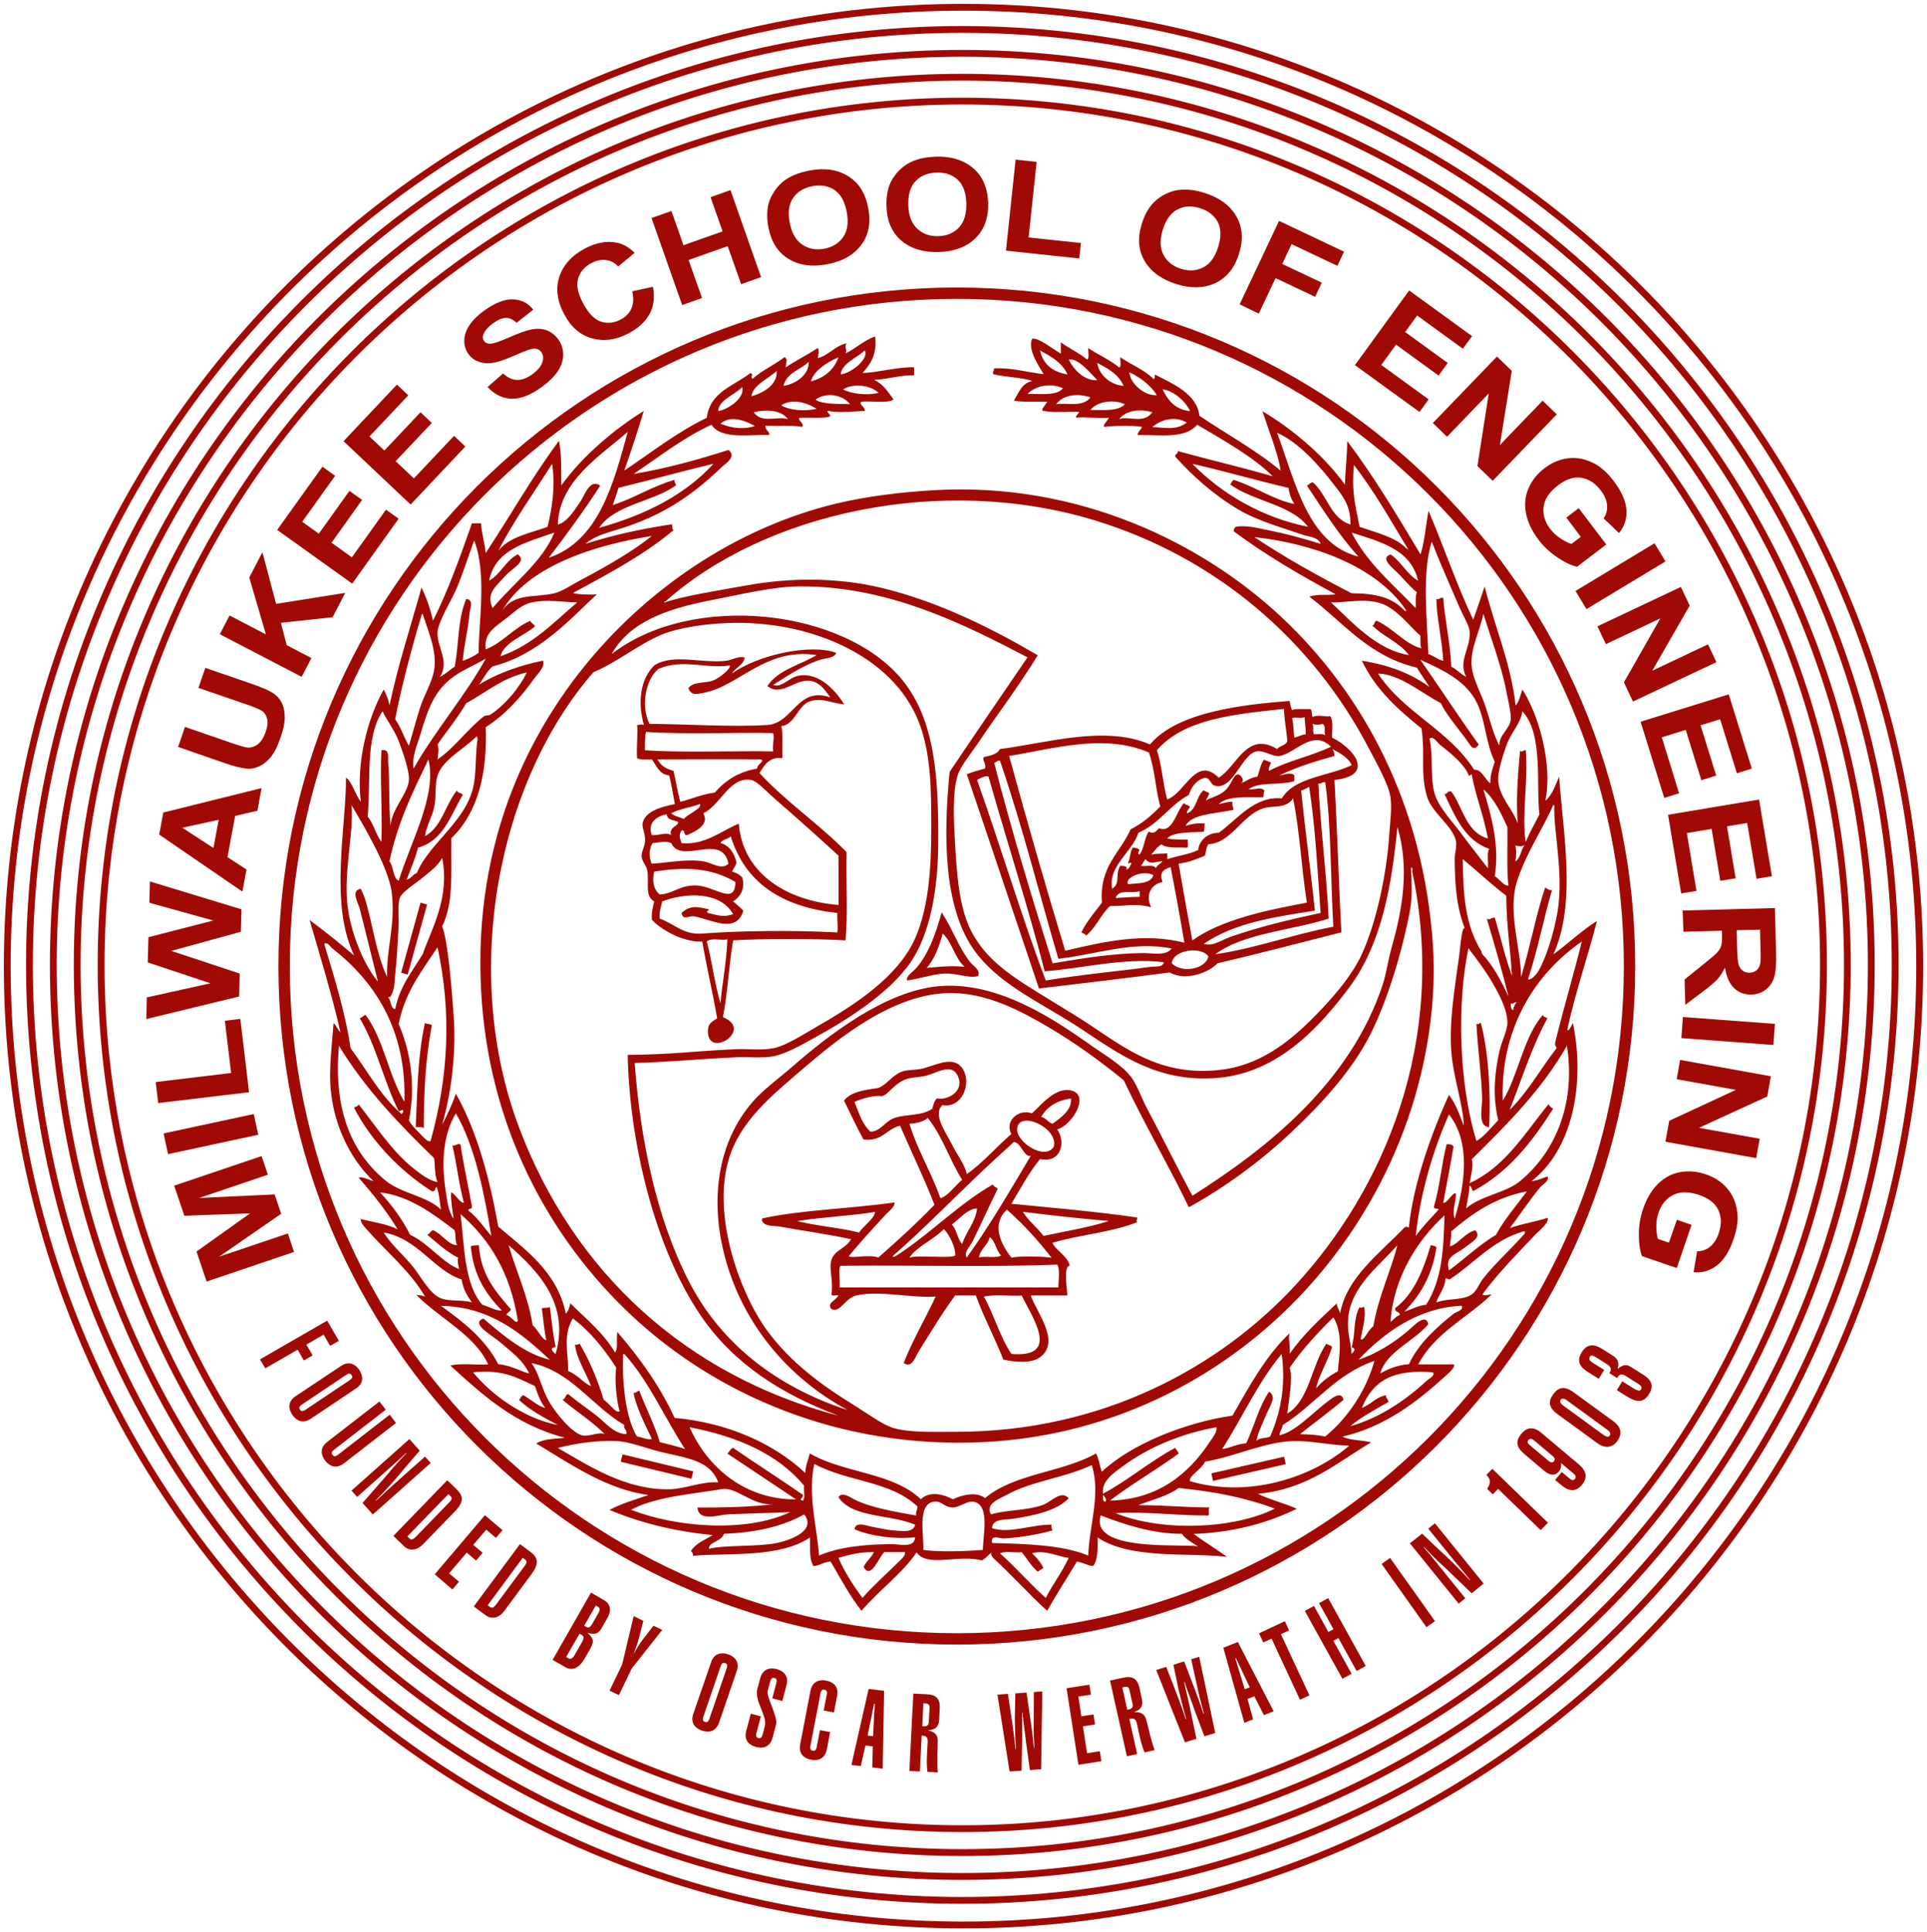 <svg xmlns="http://www.w3.org/2000/svg" width="249.37" height="250" x="0" y="0"><path fill="#A10A04" d="M124.68,249.5C56.21,249.5,0.5,193.65,0.5,125C0.5,56.35,56.21,0.5,124.68,0.5	c68.48,0,124.19,55.85,124.19,124.5C248.87,193.65,193.16,249.5,124.68,249.5z M124.68,1.38C56.69,1.38,1.38,56.84,1.38,125	c0,68.16,55.31,123.62,123.3,123.62c67.99,0,123.3-55.45,123.3-123.62C247.99,56.84,192.67,1.38,124.68,1.38z M124.53,246.32	c-66.81,0-121.16-54.5-121.16-121.48C3.37,57.86,57.72,3.37,124.53,3.37s121.16,54.49,121.16,121.47	C245.68,191.82,191.33,246.32,124.53,246.32z M124.53,4.25C58.2,4.25,4.25,58.35,4.25,124.84c0,66.5,53.96,120.6,120.28,120.6	s120.28-54.1,120.28-120.6C244.8,58.35,190.85,4.25,124.53,4.25z M124.53,243.23c-65.1,0-118.07-53.11-118.07-118.38	S59.42,6.46,124.53,6.46S242.6,59.56,242.6,124.84S189.63,243.23,124.53,243.23z M124.53,7.34C59.91,7.34,7.34,60.05,7.34,124.84	c0,64.79,52.57,117.5,117.19,117.5c64.62,0,117.19-52.71,117.19-117.5C241.71,60.05,189.14,7.34,124.53,7.34z M124.53,240.14	c-63.4,0-114.98-51.72-114.98-115.29C9.55,61.27,61.13,9.55,124.53,9.55S239.5,61.27,239.5,124.84	C239.5,188.42,187.92,240.14,124.53,240.14z M124.53,10.43c-62.91,0-114.1,51.33-114.1,114.41c0,63.09,51.18,114.41,114.1,114.41	s114.1-51.33,114.1-114.41C238.62,61.75,187.44,10.43,124.53,10.43z M124.53,237.04c-61.69,0-111.89-50.33-111.89-112.2	c0-61.87,50.19-112.2,111.89-112.2s111.89,50.33,111.89,112.2C236.41,186.71,186.22,237.04,124.53,237.04z M124.53,13.52	c-61.21,0-111,49.94-111,111.32c0,61.38,49.8,111.32,111,111.32s111-49.94,111-111.32C235.53,63.46,185.73,13.52,124.53,13.52z M123.82,37.2c-48.48,0-87.79,39.3-87.79,87.79s39.3,87.79,87.79,87.79s87.79-39.3,87.79-87.79S172.3,37.2,123.82,37.2z M123.82,211.31c-47.67,0-86.32-38.65-86.32-86.32s38.65-86.32,86.32-86.32s86.32,38.65,86.32,86.32S171.49,211.31,123.82,211.31z M33.65,175.88l8.69-5.01l1.51,2.61l-1.13,0.65l-0.84-1.45l-2.23,1.29l0.81,1.4l-1.14,0.66l-0.8-1.4l-4.19,2.41L33.65,175.88z M38.25,180.65c-1.09,0.73-0.89,1.71-0.43,2.39c0.47,0.7,1.3,1.25,2.39,0.53l5.86-3.92c1.09-0.73,0.89-1.71,0.43-2.4	c-0.46-0.69-1.29-1.24-2.38-0.51L38.25,180.65z M44.75,177.92c0.42-0.28,0.59-0.23,0.75,0c0.15,0.22,0.13,0.4-0.29,0.68l-5.64,3.78	c-0.42,0.28-0.59,0.23-0.74,0.01c-0.16-0.23-0.14-0.41,0.28-0.69L44.75,177.92z M50.43,183.04l-6.65,5.15	c-0.4,0.31-0.58,0.27-0.74,0.06c-0.17-0.22-0.17-0.4,0.23-0.71l6.65-5.15l-0.82-1.06l-6.75,5.23c-1.04,0.8-0.77,1.77-0.27,2.42	c0.51,0.66,1.38,1.16,2.42,0.36l6.75-5.23L50.43,183.04z M52.98,186.19l-7.49,6.67l0.73,0.82l5.43-4.84	c0.31-0.29,0.62-0.6,0.94-0.89l0.03,0.04c-0.81,0.87-1.6,1.68-2.38,2.66l-3.32,3.81l1.33,1.49l7.49-6.67L55,188.46l-3.81,3.39	c-0.73,0.65-1.43,1.34-2.16,1.98l-0.4,0.36l-0.03-0.04c1.33-1.34,2.63-2.79,3.82-4.25l1.9-2.21L52.98,186.19z M50.91,198.72	l1.37,1.33c0.75,0.72,1.75,0.49,2.41-0.19l4.14-4.27c1.23-1.26,1.18-2.02,0.22-2.94l-1.17-1.13L50.91,198.72z M58.03,193.31	l0.23,0.22c0.25,0.24,0.3,0.42-0.16,0.89l-4.28,4.41c-0.45,0.46-0.64,0.42-0.88,0.18l-0.23-0.22L58.03,193.31z M58.55,205.65l0.85-1	l-1.28-1.08l2.28-2.69l1.21,1.03l0.85-1l-1.21-1.03l1.67-1.97l1.26,1.07l0.85-1l-2.28-1.94l-6.49,7.65L58.55,205.65z M61.31,207.85	l1.54,1.14c0.84,0.62,1.8,0.26,2.37-0.51l3.54-4.78c1.05-1.42,0.9-2.16-0.17-2.95l-1.3-0.97L61.31,207.85z M67.65,201.55l0.26,0.19	c0.27,0.2,0.35,0.38-0.04,0.9l-3.66,4.94c-0.39,0.52-0.58,0.5-0.85,0.3l-0.25-0.19L67.65,201.55z M71.51,214.76l1.64,0.94	c0.98,0.56,1.86,0.01,2.46-1.03l0.79-1.38c0.56-0.98,0.31-1.41-0.34-1.99l0.01-0.03c0.77,0.21,1.3,0.21,1.74-0.54l0.79-1.38	c0.53-0.93,0.47-1.81-0.47-2.34l-1.65-0.95L71.51,214.76z M75,211.37l0.23,0.13c0.33,0.19,0.4,0.42,0.09,0.96l-0.95,1.65	c-0.31,0.54-0.55,0.6-0.88,0.41l-0.23-0.13L75,211.37z M77.1,207.72l0.26,0.15c0.3,0.17,0.33,0.39,0.05,0.89l-0.76,1.32	c-0.29,0.5-0.49,0.58-0.79,0.41l-0.26-0.15L77.1,207.72z M82,209.1l-1.49,6.26l-1.63,3.38l1.21,0.58l1.66-3.44l3.95-5l-1.13-0.54	l-1.41,1.82c-0.41,0.52-0.74,1.1-1.12,1.79l-0.02-0.01c0.36-1,0.43-1.12,0.68-2.08l0.55-2.16L82,209.1z M89.72,221.74	c-0.43,1.24,0.33,1.9,1.11,2.17c0.79,0.27,1.79,0.21,2.22-1.03l2.29-6.67c0.43-1.24-0.33-1.9-1.12-2.17	c-0.78-0.27-1.78-0.21-2.2,1.03L89.72,221.74z M93.24,215.63c0.17-0.48,0.33-0.54,0.6-0.45c0.25,0.09,0.35,0.24,0.18,0.72l-2.2,6.43	c-0.17,0.48-0.33,0.54-0.59,0.45c-0.26-0.09-0.36-0.24-0.19-0.72L93.24,215.63z M98.46,222.07l-1.3-0.35l-0.59,2.23	c-0.34,1.27,0.46,1.87,1.26,2.08c0.81,0.22,1.8,0.09,2.14-1.18l0.46-1.72c0.26-0.98-1.28-3.64-1.09-4.33l0.32-1.2	c0.13-0.49,0.29-0.56,0.56-0.49c0.26,0.07,0.36,0.21,0.23,0.7l-0.51,1.92l1.3,0.35l0.54-2.04c0.34-1.27-0.46-1.87-1.27-2.09	c-0.8-0.21-1.79-0.08-2.13,1.18l-0.37,1.39c-0.42,1.58,1.32,3.47,0.96,4.83l-0.27,1.02c-0.13,0.49-0.29,0.56-0.55,0.5	c-0.27-0.07-0.38-0.22-0.24-0.71L98.46,222.07z M107.92,221.56l0.41-2.13c0.25-1.29-0.59-1.84-1.41-1.99	c-0.81-0.16-1.79,0.04-2.04,1.33l-1.33,6.92c-0.25,1.29,0.59,1.84,1.4,1.99c0.82,0.16,1.8-0.04,2.05-1.33l0.43-2.25l-1.32-0.25	l-0.41,2.13c-0.1,0.5-0.25,0.58-0.52,0.53c-0.27-0.05-0.39-0.19-0.29-0.69l1.28-6.67c0.1-0.5,0.25-0.58,0.53-0.53	c0.26,0.05,0.38,0.19,0.28,0.68l-0.39,2.01L107.92,221.56z M110.18,228.36l1.21,0.14l0.61-2.66l0.95,0.11l-0.07,2.73l1.35,0.16	l0.18-10.08l-2-0.24L110.18,228.36z M112.28,224.55l0.83-4.1l0.09,0.01l-0.22,4.17L112.28,224.55z M119.04,229.2l0.23-4.64	c0.62,0,0.81,0.25,0.78,0.86c-0.06,1.17-0.2,2.67-0.03,3.83l1.34,0.07c-0.15-1.39,0-2.79-0.01-4.13c0-0.92-0.63-1.17-1.22-1.29	l0-0.03c1.15-0.08,1.37-0.69,1.41-1.44l0.07-1.42c0.07-1.29-0.57-1.75-1.65-1.8l-1.77-0.09l-0.51,10.02L119.04,229.2z M119.49,220.38l0.32,0.02c0.3,0.02,0.5,0.14,0.48,0.52l-0.09,1.81c-0.02,0.37-0.13,0.64-0.6,0.62l-0.25-0.01L119.49,220.38z M132.2,229.1l0.07-4.19c0.03-1.1-0.03-2.22,0-3.32l0.06,0c0.1,1.29,0.32,2.56,0.45,3.85l0.5,3.58l1.45-0.11l0.15-10.07l-1.09,0.08	l-0.02,4.27c-0.02,0.88,0.04,1.96,0.08,2.95l-0.06,0c-0.12-1.08-0.2-2-0.38-3.22l-0.57-3.93l-1.45,0.11l-0.06,3.31	c0.03,1.3,0.04,2.6,0.14,3.9l-0.06,0c-0.12-1.19-0.27-2.37-0.43-3.53l-0.55-3.62l-1.35,0.1l1.57,9.94L132.2,229.1z M142.53,227.87	l-0.2-1.29l-1.65,0.26l-0.54-3.48l1.57-0.24l-0.2-1.3l-1.57,0.24l-0.39-2.55l1.63-0.25l-0.2-1.29l-2.96,0.46l1.54,9.91	L142.53,227.87z M147.16,226.95l-1.01-4.54c0.6-0.16,0.85,0.03,0.98,0.62c0.25,1.14,0.52,2.63,0.99,3.7l1.31-0.29	c-0.51-1.3-0.74-2.69-1.11-3.98c-0.25-0.88-0.92-0.96-1.52-0.92l-0.01-0.03c1.08-0.39,1.13-1.03,0.97-1.76l-0.31-1.39	c-0.28-1.27-1.02-1.53-2.07-1.3l-1.73,0.38l2.18,9.79L147.16,226.95z M145.24,218.33l0.31-0.07c0.3-0.07,0.52,0,0.6,0.37l0.4,1.77	c0.08,0.36,0.04,0.65-0.42,0.76l-0.25,0.05L145.24,218.33z M154.83,224.97l-0.86-4.1c-0.21-1.08-0.51-2.16-0.73-3.24l0.06-0.02	c0.38,1.24,0.87,2.43,1.29,3.66l1.27,3.38l1.4-0.43l-2.07-9.86l-1.04,0.32l0.92,4.17c0.17,0.86,0.48,1.9,0.73,2.86l-0.06,0.02	c-0.35-1.03-0.64-1.91-1.08-3.06l-1.42-3.71l-1.39,0.43l0.67,3.24c0.32,1.26,0.61,2.52,0.99,3.78l-0.06,0.02	c-0.37-1.14-0.78-2.25-1.2-3.35l-1.33-3.41l-1.3,0.4l3.72,9.36L154.83,224.97z M161.03,222.91l1.13-0.45l-0.72-2.64l0.89-0.35	l1.23,2.44l1.26-0.5l-4.63-8.96l-1.88,0.74L161.03,222.91z M161.08,218.56l-1.22-4l0.08-0.03l1.79,3.78L161.08,218.56z M162.93,211.32l0.55,1.19l1.07-0.5l3.68,7.91l1.22-0.57l-3.69-7.91l1.06-0.49l-0.55-1.19L162.93,211.32z M174.91,216.56l-2.36-4.27	l0.65-0.36l2.36,4.27l1.18-0.65l-4.86-8.78l-1.18,0.65l1.86,3.37l-0.66,0.36l-1.86-3.37l-1.18,0.65l4.86,8.78L174.91,216.56z M185.7,209.75l-5.81-8.18l-1.1,0.78l5.81,8.18L185.7,209.75z M182.45,199.68l6.31,7.8l0.86-0.69l-4.57-5.65	c-0.27-0.32-0.57-0.64-0.84-0.98l0.04-0.03c0.83,0.85,1.6,1.68,2.55,2.51l3.65,3.5l1.55-1.25l-6.31-7.8l-0.86,0.69l3.21,3.97	c0.61,0.76,1.27,1.49,1.87,2.26l0.34,0.42l-0.04,0.03c-1.28-1.4-2.66-2.76-4.06-4.02l-2.11-2.01L182.45,199.68z M193.18,193.35	l0.69-0.71l5.51,5.34l0.94-0.96l-7.2-6.98l-0.77,0.79c0.67,0.63,0.51,1.18,0.09,1.8L193.18,193.35z M199.77,190.25	c1.05,0.88,1.63,0.54,1.97,0.13c0.24-0.28,0.34-0.71,0.28-1.08l1.57,1.32c0.27,0.23,0.45,0.45,0.22,0.73	c-0.24,0.28-0.48,0.13-0.75-0.1l-0.95-0.8l-0.87,1.03l0.77,0.64c1,0.84,1.88,0.98,2.7,0c0.81-0.96,0.55-1.86-0.4-2.66l-4.88-4.1	c-0.93-0.78-1.8-0.75-2.54,0.13c-0.97,1.16-0.43,1.96,0.37,2.63L199.77,190.25z M198.03,187.03c-0.23-0.19-0.49-0.43-0.25-0.71	c0.28-0.34,0.62-0.06,0.93,0.2l2.19,1.84c0.23,0.19,0.4,0.44,0.2,0.68c-0.23,0.27-0.46,0.18-0.73-0.05L198.03,187.03z M206.69,186.71c1.07,0.78,2,0.56,2.57-0.22c0.7-0.96,0.58-1.83-0.5-2.62l-5.09-3.71c-1.25-0.91-2.01-0.66-2.67,0.24	c-0.66,0.9-0.65,1.69,0.6,2.6L206.69,186.71z M202.24,181.81c-0.32-0.23-0.41-0.52-0.29-0.68c0.16-0.22,0.45-0.22,0.77,0.01	l5.24,3.82c0.23,0.17,0.59,0.46,0.37,0.76c-0.24,0.33-0.6,0.1-0.9-0.12L202.24,181.81z M209.23,179.86l1.21,0.76	c1.22,0.76,2.18,1.01,2.95-0.23c0.55-0.88,0.57-1.71-0.79-2.56l-1.43-0.9c-0.54-0.34-0.94-0.52-1.78,0.14l-0.05-0.03	c0.29-0.88-0.15-1.35-0.68-1.68l-1.37-0.86c-0.94-0.59-1.89-0.68-2.57,0.41c-0.62,0.99-0.53,1.8,0.78,2.61l1.39,0.87l0.71-1.14	l-1.29-0.81c-0.32-0.23-0.85-0.45-0.57-0.9c0.23-0.38,0.74,0.06,1.36,0.42l0.76,0.48c0.51,0.32,0.82,0.66,0.4,1.22l1.01,0.64	l0.11-0.17c0.21-0.33,0.51-0.41,1.01-0.1l1.54,0.97c0.6,0.37,0.55,0.58,0.41,0.8c-0.08,0.13-0.27,0.27-1.1-0.26l-1.3-0.82	L209.23,179.86z M37.25,159.59l-8.9,3.01l8.04-5.56l-0.85-2.5l-9.77,0.46l8.9-3.01l-0.82-2.41l-11.31,3.83l1.32,3.89l8.5-0.31	l-6.93,4.94l1.31,3.88l11.31-3.83L37.25,159.59z M32.84,144.14l-11.67,2.51l0.58,2.68l11.67-2.51L32.84,144.14z M31.1,131.83	l-2,0.24l0.81,6.76L20.15,140l0.32,2.72l11.76-1.4L31.1,131.83z M31.02,125.96l-8.85-2.93l9-2.47l0.08-2.91l-11.85-3.61l-0.07,2.76	l8.28,2.3l-8.4,2.16l-0.09,3.26l8.13,2.7l-8.25,1.83l-0.07,2.8l12.02-2.92L31.02,125.96z M21.13,105.13l-0.53,2.85l10.77,7.38	l0.53-2.86l-2.46-1.6l0.99-5.33l2.88-0.67l0.54-2.93L21.13,105.13z M27.62,109.71l-4.02-2.61l4.7-1.03L27.62,109.71z M29.07,98.73	c1.26,0.43,2.25,0.68,2.95,0.73c0.48,0.03,0.98-0.06,1.5-0.3c0.53-0.23,1.02-0.62,1.49-1.17c0.47-0.55,0.91-1.43,1.33-2.66	c0.35-1.01,0.52-1.88,0.51-2.59c-0.01-0.71-0.14-1.32-0.4-1.83c-0.26-0.51-0.64-0.93-1.15-1.26c-0.51-0.33-1.44-0.73-2.8-1.2	l-5.93-2.04l-0.89,2.59l6.25,2.15c0.89,0.31,1.52,0.57,1.88,0.77c0.36,0.21,0.61,0.54,0.74,1.01c0.14,0.46,0.08,1.06-0.18,1.8	c-0.25,0.72-0.59,1.25-1.01,1.57c-0.42,0.32-0.89,0.46-1.39,0.41c-0.31-0.04-0.95-0.22-1.92-0.55l-6.11-2.11l-0.89,2.59L29.07,98.73	z M40.3,85.14l-3.2-1.67l-0.75-2.89l6.69-0.72l1.64-3.15l-8.95,1.42l-1.77-6.68l-1.7,3.27l2.15,7.36l-4.7-2.45l-1.26,2.43	l10.59,5.51L40.3,85.14z M51.59,67.11l-1.64-1.17l-4.41,6.17l-2.64-1.89l3.96-5.54l-1.64-1.17l-3.96,5.54l-2.15-1.54l4.26-5.95	l-1.64-1.18l-5.86,8.18l9.71,6.95L51.59,67.11z M60.22,57.77l-1.46-1.38l-5.2,5.51l-2.36-2.23l4.68-4.95l-1.46-1.38l-4.68,4.95	l-1.93-1.82l5.03-5.32l-1.47-1.39l-6.91,7.32l8.68,8.2L60.22,57.77z M63.09,50.08c0.93,0.98,1.97,1.48,3.12,1.51	c1.15,0.03,2.43-0.46,3.82-1.46c0.96-0.69,1.67-1.38,2.14-2.08c0.47-0.7,0.71-1.41,0.71-2.15c0-0.74-0.2-1.38-0.6-1.94	c-0.44-0.61-0.96-1.02-1.55-1.23c-0.59-0.21-1.23-0.24-1.93-0.11c-0.69,0.13-1.66,0.48-2.9,1.03c-1.24,0.55-2.08,0.83-2.51,0.82	c-0.34,0-0.59-0.12-0.75-0.35c-0.18-0.25-0.21-0.54-0.08-0.86c0.2-0.5,0.62-0.98,1.26-1.44c0.63-0.45,1.17-0.68,1.64-0.69	c0.47-0.01,0.93,0.2,1.39,0.63l2.16-1.69c-0.68-0.86-1.56-1.31-2.64-1.34c-1.08-0.03-2.31,0.45-3.7,1.45	c-0.85,0.61-1.49,1.24-1.92,1.9c-0.44,0.66-0.66,1.31-0.67,1.97c-0.01,0.66,0.17,1.23,0.52,1.73c0.55,0.77,1.36,1.17,2.42,1.22	c0.75,0.03,1.82-0.25,3.2-0.85c1.07-0.46,1.77-0.75,2.08-0.86c0.47-0.16,0.83-0.21,1.1-0.16c0.27,0.05,0.49,0.19,0.65,0.42	c0.26,0.36,0.3,0.8,0.13,1.33c-0.17,0.53-0.61,1.05-1.33,1.57c-0.68,0.49-1.32,0.72-1.93,0.71c-0.61-0.01-1.22-0.29-1.81-0.84	L63.09,50.08 M81.81,37.69c0.21,0.88,0.17,1.62-0.1,2.23c-0.27,0.6-0.73,1.08-1.38,1.42c-0.87,0.46-1.73,0.55-2.58,0.27	c-0.84-0.28-1.62-1.09-2.32-2.42c-0.66-1.26-0.87-2.32-0.61-3.17c0.26-0.85,0.83-1.52,1.72-1.98c0.64-0.34,1.28-0.47,1.89-0.39	c0.62,0.08,1.14,0.36,1.57,0.83l2.13-1.77c-0.72-0.7-1.47-1.13-2.25-1.3c-1.32-0.28-2.71-0.03-4.18,0.74	c-1.68,0.89-2.78,2.09-3.3,3.6c-0.52,1.52-0.32,3.15,0.61,4.91c0.88,1.66,2.08,2.7,3.61,3.12c1.53,0.42,3.09,0.21,4.69-0.63	c1.29-0.68,2.2-1.52,2.75-2.52c0.54-1,0.69-2.17,0.44-3.52L81.81,37.69 M90.85,38.56l-1.74-4.92l5.06-1.79l1.74,4.92l2.58-0.91	L94.53,24.6l-2.58,0.91l1.56,4.43l-5.06,1.79l-1.56-4.43l-2.58,0.91l3.97,11.26L90.85,38.56z M99.44,29.43	c0.36,1.87,1.22,3.22,2.59,4.06c1.37,0.84,3.05,1.08,5.03,0.7c1.96-0.37,3.42-1.2,4.39-2.49c0.97-1.29,1.27-2.88,0.91-4.78	c-0.36-1.91-1.23-3.29-2.62-4.14c-1.38-0.85-3.06-1.09-5.02-0.71c-1.08,0.21-2.01,0.54-2.79,1.01c-0.58,0.35-1.09,0.81-1.52,1.38	c-0.43,0.58-0.75,1.19-0.94,1.84C99.23,27.19,99.21,28.23,99.44,29.43 M102.2,28.82c-0.26-1.35-0.11-2.42,0.44-3.22	c0.55-0.8,1.38-1.3,2.49-1.51c1.11-0.21,2.06-0.05,2.86,0.49c0.8,0.53,1.32,1.47,1.58,2.82c0.26,1.36,0.11,2.45-0.45,3.26	c-0.56,0.81-1.38,1.32-2.45,1.52c-1.07,0.2-2.02,0.03-2.85-0.53C102.99,31.09,102.45,30.15,102.2,28.82 M114.72,26.72	c0.06,1.9,0.7,3.37,1.93,4.42c1.23,1.04,2.85,1.53,4.86,1.47c1.99-0.06,3.57-0.66,4.72-1.79c1.16-1.13,1.7-2.65,1.64-4.58	c-0.06-1.94-0.71-3.44-1.95-4.49c-1.23-1.05-2.85-1.55-4.85-1.48c-1.1,0.04-2.07,0.22-2.91,0.57c-0.63,0.25-1.2,0.63-1.72,1.13	c-0.52,0.5-0.92,1.06-1.21,1.68C114.85,24.48,114.68,25.51,114.72,26.72 M117.54,26.55c-0.04-1.37,0.27-2.41,0.94-3.11	c0.67-0.7,1.57-1.07,2.7-1.11c1.13-0.04,2.04,0.27,2.75,0.92c0.7,0.65,1.08,1.66,1.12,3.03c0.04,1.38-0.27,2.43-0.95,3.15	c-0.68,0.72-1.56,1.09-2.66,1.13c-1.09,0.03-2-0.28-2.73-0.96C117.97,28.92,117.58,27.9,117.54,26.55 M139.67,33.44l0.21-2	l-6.77-0.72l1.04-9.78l-2.72-0.29l-1.25,11.78L139.67,33.44z M147.75,28.98c-0.56,1.82-0.44,3.42,0.38,4.8s2.19,2.38,4.11,2.98	c1.9,0.59,3.58,0.54,5.05-0.14c1.46-0.69,2.48-1.95,3.05-3.79c0.58-1.86,0.45-3.48-0.37-4.88c-0.82-1.4-2.19-2.39-4.1-2.99	c-1.05-0.33-2.03-0.47-2.93-0.42c-0.68,0.03-1.34,0.2-1.99,0.51c-0.65,0.3-1.22,0.7-1.69,1.19	C148.62,26.9,148.11,27.81,147.75,28.98 M150.47,29.74c0.41-1.31,1.04-2.19,1.9-2.64c0.86-0.45,1.83-0.5,2.91-0.17	c1.08,0.34,1.84,0.93,2.3,1.77c0.45,0.85,0.47,1.92,0.07,3.23c-0.41,1.32-1.05,2.21-1.93,2.66c-0.87,0.45-1.83,0.52-2.88,0.19	c-1.04-0.32-1.8-0.92-2.27-1.8C150.11,32.11,150.07,31.03,150.47,29.74 M162.9,40.57l2.17-4.59l5.12,2.42l0.86-1.83l-5.12-2.42	l1.21-2.56l5.93,2.8l0.86-1.83l-8.41-3.98l-5.1,10.8L162.9,40.57z M183.7,53.3l1.18-1.63l-6.13-4.45l1.91-2.63l5.51,4l1.18-1.63	l-5.51-4l1.55-2.14l5.92,4.3l1.19-1.63l-8.14-5.91l-7.02,9.66L183.7,53.3z M187.26,56.51l5.4-5.61l-1.47,9.4l1.98,1.91l8.29-8.6	l-1.83-1.77l-5.53,5.74l1.54-9.6l-1.92-1.85l-8.29,8.6L187.26,56.51z M204.57,69.46l-1.21,0.92c-0.48-0.16-0.97-0.41-1.47-0.75	c-0.51-0.34-0.93-0.74-1.28-1.2c-0.7-0.92-0.99-1.89-0.85-2.88c0.13-1,0.76-1.93,1.89-2.78c1.05-0.79,2.05-1.11,3.01-0.95	c0.96,0.16,1.8,0.71,2.52,1.67c0.48,0.63,0.74,1.26,0.79,1.88c0.05,0.63-0.1,1.19-0.45,1.7l2,1.9c0.71-0.88,1.03-1.89,0.95-3.02	c-0.08-1.13-0.63-2.37-1.64-3.71c-0.78-1.03-1.6-1.77-2.44-2.23c-1.1-0.6-2.22-0.84-3.34-0.73c-1.13,0.11-2.19,0.54-3.18,1.3	c-0.91,0.69-1.6,1.55-2.05,2.56c-0.45,1.01-0.57,2.1-0.35,3.25c0.22,1.16,0.76,2.3,1.62,3.43c0.67,0.89,1.49,1.66,2.45,2.3	c0.95,0.64,1.8,1.04,2.54,1.21l3.79-2.88l-3.57-4.7l-1.6,1.22L204.57,69.46z M205.3,78.81l10.23-6.17l-1.42-2.35l-10.22,6.17	L205.3,78.81z M207.82,83.34l7.04-3.33l-4.71,8.27l1.17,2.49l10.8-5.1l-1.09-2.3l-7.21,3.41l4.84-8.43l-1.14-2.41l-10.8,5.1	L207.82,83.34z M215.37,103.24l1.92-0.6l-2.24-7.24l3.1-0.96l2.02,6.51l1.92-0.6l-2.02-6.51l2.53-0.78l2.17,6.99l1.93-0.6	l-2.98-9.61l-11.41,3.54L215.37,103.24z M217.56,115.6l1.98-0.33l-1.25-7.48l3.21-0.54l1.12,6.72l1.99-0.33l-1.12-6.72l2.61-0.44	l1.21,7.22l1.99-0.33l-1.66-9.92l-11.78,1.97L217.56,115.6z M217.85,120.55l4.98-0.13l0.01,0.55c0.02,0.63-0.02,1.09-0.1,1.38	c-0.08,0.29-0.24,0.57-0.48,0.84c-0.23,0.27-0.81,0.76-1.72,1.49l-2.54,2.05l0.09,3.28l2.28-1.72c0.91-0.68,1.54-1.22,1.9-1.61	c0.35-0.4,0.67-0.89,0.96-1.49c0.18,1.19,0.58,2.07,1.17,2.65c0.6,0.58,1.35,0.86,2.24,0.84c0.71-0.02,1.33-0.23,1.86-0.64	c0.54-0.41,0.9-0.95,1.1-1.61c0.2-0.66,0.28-1.72,0.24-3.17l-0.15-5.77l-11.94,0.32L217.85,120.55z M227.76,120.28l0.06,2.14	c0.03,1.11,0.03,1.78,0.01,2c-0.05,0.45-0.2,0.79-0.44,1.04c-0.24,0.25-0.56,0.38-0.96,0.39c-0.36,0.01-0.66-0.07-0.9-0.25	c-0.24-0.18-0.42-0.43-0.53-0.76c-0.11-0.32-0.18-1.14-0.21-2.46l-0.05-2.03L227.76,120.28z M217.58,134.31l11.91,0.89l0.2-2.73	l-11.91-0.89L217.58,134.31z M216.98,139.63l7.66,1.38l-8.63,4l-0.49,2.71l11.75,2.12l0.45-2.51l-7.85-1.41l8.83-4.05l0.47-2.62	l-11.75-2.12L216.98,139.63z M215.97,160.78l-1.43-0.49c-0.13-0.48-0.2-1.03-0.2-1.64c0-0.61,0.09-1.19,0.28-1.73	c0.38-1.1,1.02-1.87,1.92-2.32c0.9-0.45,2.02-0.44,3.37,0.02c1.24,0.43,2.07,1.08,2.47,1.97c0.4,0.88,0.41,1.89,0.02,3.03	c-0.26,0.75-0.63,1.31-1.12,1.7c-0.49,0.39-1.05,0.58-1.66,0.57l-0.46,2.72c1.13,0.1,2.14-0.2,3.03-0.89	c0.9-0.69,1.62-1.84,2.16-3.43c0.42-1.23,0.58-2.31,0.49-3.27c-0.12-1.25-0.54-2.31-1.26-3.18c-0.72-0.87-1.67-1.51-2.85-1.91	c-1.09-0.37-2.17-0.46-3.27-0.28c-1.09,0.19-2.06,0.69-2.9,1.52c-0.84,0.83-1.48,1.91-1.94,3.26c-0.36,1.06-0.54,2.16-0.54,3.31	c0,1.15,0.14,2.08,0.41,2.78l4.5,1.54l1.91-5.59l-1.9-0.65L215.97,160.78z M121.84,118.11c0.13-0.03,0.14,0.06,0.15,0.15	c1.27,1.93,2.07,4.34,3.56,6.23c0.42,0.53,1.34,0.97,1.04,1.78c-1.2,0.39-2.71-0.41-4.45-0.3c-1.55,0.1-3.24,0.69-4.74,0.89	c-0.27-0.46,0.7-1.08,1.19-1.63C120.14,123.44,121.09,120.86,121.84,118.11 M124.81,125.08c-1.26-1.11-1.58-3.17-2.82-4.3	c-0.46,1.71-1.05,3.3-2.07,4.45C122.31,125,123.23,124.96,124.81,125.08 M54.99,132.34c0.19,0.21,0.7,0.09,0.89,0.3	c-0.79,4.35-1.03,8.21-1.04,13.34c-0.19-0.2-0.64-0.15-1.04-0.15C53.99,142.08,53.98,136.97,54.99,132.34 M192.7,145.83	c0.26-4.57-0.14-10.09-1.04-13.34c-0.01-0.09-0.02-0.18-0.15-0.15c-0.03,0.17-0.23,0.16-0.45,0.15c0.18,3.31,0.64,6.47,0.74,9.64	C191.84,143.21,191.16,145.75,192.7,145.83 M44.77,100.63c0.73,0.36,1.22,2.23,1.93,3.11c-0.64-4.95,0.84-10.78,2.96-14.53	c0.3,0.64,0.62,1.25,0.74,2.07c1.13-5.34,2.74-10.21,4.15-15.27c0.62,1.3,1.14,2.71,1.48,4.3c1.97-3.91,3.51-8.25,5.04-12.6h1.19	c0.03,1.18,0.46,2.38,0.59,3.85c3.19-4.82,6.07-9.94,9.49-14.53c0.36,1.97,0.26,3.17,0.3,5.78c2.8-3.88,6.86-7.27,10.67-9.64	c-0.79,2.62-1.64,5.18-2.52,7.71c3.15-2.08,6.79-4.97,10.67-6.82c0.42-3.38,3.5-4.11,5.63-5.78c0.55,0.11-0.06,0.45,0.3,0.74	c1.21-1.11,2.84-1.8,4.15-2.82c0.49,0.4,0.14,0.57,0.15,1.33c1.32-0.9,2.82-1.62,4.15-2.52c0.23,0.58,0.04,0.72,0,1.33	c1.47-0.41,2.18-1.57,3.71-1.93c-0.36,0.58,0.19,0.83-0.15,1.33c1.36-0.66,2.37-1.68,3.85-2.22c0.28,2.4-0.64,3.61-1.63,4.74	c1.87-0.04,4.77-0.83,6.67-0.74v1.04c-1.69-0.06-3.15,0.47-5.19,0.59c1.18,0.5,1.81,1.55,2.52,2.52c-0.52,0.55-2.75,0.19-4.15,0.3	c-0.4,0.36,0.51,0.67,0.45,1.19c-1.54,0.08-3.54,0.3-4.74,0c-0.43,0.07,0.61,0.64,0.15,0.74c-0.62,0.26-2.56,0.11-3.85,0.15	c-0.38,0.27,0.75,0.81,0.3,1.19c-0.63-0.22-3.56-0.11-4.74-0.15c-0.08,0.53,0.77,0.9,0.44,1.19c-2.21-0.1-6.17,0.66-7.41-1.33	c-3.75,1.74-6.79,4.18-10.08,6.37c4.17-0.69,8.27-1.82,12.3-3.11c1.06,0.94-0.37,1.73-0.89,2.22c-3.46,3.33-7.08,5.95-12.3,7.71	c-1.93,0.65-3.97,1.04-5.34,2.22c3.93-1.21,6.94-1.87,11.12-2.52c0.26,0.09-0.01,0.7,0.3,0.74c-3.84,3.23-8.47,5.67-13.04,8.15	c0.46,0.18,2.74,0.27,3.11,0.15c-3.63,3.38-7.52,7.8-13.49,9.34c-0.76,0.62-1.19,1.58-1.78,2.37c1.95-1.26,5.19-2.52,8.3-3.11	c0.28,0.85-0.69,1.67-1.19,2.37c-1.62,2.3-3.8,4.71-6.23,6.23c0.21,5.81-0.92,10.97-4.45,14.38c-0.07,4.74,0.33,8.24-1.19,11.41	c0.74,1.72,1.24,8.1,1.48,11.41c0.34,4.51-0.17,9.67-1.48,14.23c0.66-1.27,1.28-2.58,1.78-4c2.72,4.84,4.33,10.79,5.48,17.19	c3.26,2.82,7.65,5.78,8.74,11.26c0.33-0.31,0.46-0.82,0.59-1.33c2.03,2.02,4.29,3.81,5.78,6.37c0.42-0.54,0.14-1.35,0.3-2.67	c2.85,3.33,5.46,6.89,7.41,11.12c6.82,0.62,12.8,3.28,16.9,7.12c0.06-0.98,0.39-1.68,0.59-2.52c4.43,2.57,10.75,2.45,14.38,5.93	c1.08-1.07,2.79-0.71,4.15,0c1.18-0.57,3.08-1.03,4.15-0.15c3.83-3.21,9.89-3.27,14.38-5.78c0.35,0.69,0.46,1.62,0.74,2.37	c3.77-3.58,10.87-6.4,16.9-7.26c2.2-3.83,4.31-7.75,7.41-10.67c-0.24,0.77,0.09,1.23,0,2.67c1.71-2.48,3.92-4.48,6.08-6.52	c0.05,0.54,0.36,0.82,0.44,1.33c0.8-4.68,5.17-7.83,8.3-11.12c0.22-0.17,0.37-0.17,0.59,0c0.6-5.78,2.91-12.14,5.19-17.19	c0.87,1.1,1.38,2.57,1.93,4c-0.08-2.79-1.4-6.33-1.63-9.78c-0.27-4.01,0.5-8.26,1.04-12.3c0.13-0.99,0.36-4.04,0.74-3.41	c-1.18-3-1.3-6.01-1.33-9.04c-0.01-0.74,0.32-1.62,0.15-2.37c-0.46-1.96-3.06-3.57-3.71-5.63c-0.95-3.06-0.21-5.5-0.74-8.89	c-3.04-2.44-5.94-5.03-7.71-8.75c3.5,0.55,6.43,1.67,8.75,3.41c-0.52-0.86-1.12-1.64-1.63-2.52c-6.25-1.45-9.54-5.88-13.93-9.19	c1.36-0.39,2.09-0.1,3.41-0.3c-4.62-2.5-9.12-5.11-13.19-8.15c0.02-0.28,0.1-0.49,0.3-0.59c1.26-0.22,2.71,0.15,4.15,0.44	c2.28,0.46,4.56,1.08,6.82,1.78c-0.38-0.92-1.55-0.9-2.37-1.19c-2.68-0.93-5.79-1.77-8.3-3.26c-3.29-1.95-5.97-4.42-8.15-6.82	c-0.11-0.46,0.41-0.28,0.3-0.74c4.25,1.17,7.8,1.97,12.3,3.26c-2.44-2.45-6.39-4.68-9.78-6.67c-1.49,1.85-4.81,1.31-7.71,1.33	c0.06-0.49,0.43-0.65,0.59-1.04c-0.95-0.23-4.19-0.14-4.89,0c-0.26-0.27,0.46-0.81,0.59-1.19c-1.4,0.09-3.63-0.14-4.15,0	c-0.34-0.12,0.25-0.52,0.3-0.74c-0.87-0.14-3.12,0.17-4.59-0.15c-0.59-0.05,0.37-0.84,0.45-1.19c-1.44-0.02-3.52,0.08-4.3-0.15	c0.63-1,1.01-2.25,2.37-2.52c-1.05-0.45-3.92-0.55-5.04-0.89c-0.19-0.37,0.33-0.72,0-0.74c2.36-0.15,4.36,0.51,6.52,0.74	c-0.56-0.96-2.15-3.2-1.48-4.59c0.85-0.14,2.63,1.32,3.7,1.93V44.3c1.1,0.78,2.39,1.37,3.41,2.22c0.34-0.21,0.06-1.03,0.15-1.48	c1.29,0.89,2.84,1.51,4,2.52c0.34-0.16,0.06-0.93,0.15-1.33c1.4,0.97,3.13,1.62,4.3,2.82c0.2-0.05,0.12-0.37,0.15-0.59	c2.41,1.22,5.46,2.52,5.78,5.34c3.51,2.37,7.33,4.43,10.52,7.11c-0.39-2.38-1.57-5.25-2.37-7.71c3.83,2.29,7.89,5.65,10.67,9.49	c0.06-1.92,0.29-3.6,0.3-5.63c3.46,4.59,6.47,9.63,9.49,14.67c0.58-1.85,0.74-4.26,1.04-5.63c1.98,4.64,3.64,9.6,5.78,14.08	c0.41-1.14,0.98-2.82,1.48-4.3c1.27,5.13,3.44,10.06,4,15.41c0.47-0.51,0.61-1.37,0.89-2.07c2.08,3.26,3.93,9.57,2.97,14.38	c0.89-0.74,1.27-1.99,1.78-3.11c0.49,7.28,2.27,16.28-0.74,22.98c1.54-1.08,3.97-3.34,5.63-4.3c-1.3,5-2.72,8.96-3.85,14.08	c0.24,0.27,0.55-0.62,0.74-0.89c1.66,8.15-0.21,16.49-5.34,20.45c0.82-0.07,1.38-0.4,2.07-0.59c0.25,0.57-0.61,0.96-1.04,1.48	c-1.27,1.55-2.63,3.57-3.85,5.19c1.53-0.55,3.34-0.81,4.89-1.33c0.2,0.7-1.07,1.61-1.78,2.37c-2.17,2.32-4.78,4.92-6.67,7.56	c0.37,0.22,0.6-0.01,1.19,0c-3.15,3.03-7.37,4.99-9.49,9.04h4.59c0.31,0.27-0.59,1.08-1.04,1.48c-3.52,3.2-7.75,6.58-13.34,7.86	c0.83,0.48,2.56,0.46,3.71,0.74c-4.47,2.64-8.18,6.05-14.67,6.67c1.56,0.76,3.43,1.21,5.04,1.93c-3.72,1.82-8.03,3.04-13.34,3.26	c1.38,1.04,2.91,1.93,4.3,2.97c-4.92-0.61-12.45,0.37-16.75-2.52c0.05,0.92,0.09,3.04-0.59,3.71c-0.79-0.1-1.3-0.48-2.08-0.59	c-1.28,2.13-2.62,4.2-3.85,6.37c-2.41-2.19-4.56-4.63-6.97-6.82c-0.13-0.26-0.47-0.43-0.15-0.74c-0.5,0.29-0.8,0.78-1.33,1.04	c-3.05-0.82-7.07,0.97-8.45-1.04c-1.7,2.6-4.92,4.96-7.12,7.56c-1.54-1.92-2.71-4.2-4-6.37c-0.92,0.02-1.35,0.53-2.22,0.59	c-0.6-0.91-0.41-2.64-0.45-3.71c-3.95,2.7-10.75,1.97-15.12,2.37c-0.02-0.28-0.1-0.5-0.3-0.59c0.61-1.02,1.81-1.45,2.82-2.08	c-4.8-0.48-9.23-1.53-13.34-3.26c1.5-0.82,3.31-1.33,5.04-1.93c-5.42-0.72-10.13-4.02-14.53-6.67c1.05-0.65,2.49-0.58,3.71-0.74	c-6.4-1.65-10.61-5.5-14.82-9.34c1.34-0.35,3.31-0.05,4.89-0.15c-1.71-3.82-6.36-5.99-9.34-9.04c0.28,0.17,0.73,0.01,1.19,0.3	c-1.88-3.3-5.18-5.98-7.71-8.89c-0.25-0.29-0.75-0.86-0.59-1.18c1.35,0.39,3.23,0.58,4.74,1.33c-1.48-2.42-3.22-4.59-5.04-6.67	c0.41-0.21,1.38,0.29,1.93,0.45c-3.01-2.82-5.68-7.84-5.63-13.79c0.02-2.33,0.29-4.59,0.45-6.67c0.37,0.32,0.52,0.86,0.89,1.19	c-1.04-4.59-2.61-9.81-4-14.53c1.99,1.47,3.9,3.02,5.78,4.6C42.58,116.93,44.82,106.93,44.77,100.63 M108.8,48.45	c1.6-0.27,3.67-2.12,3.11-3.11C110.9,46.3,108.88,47.05,108.8,48.45 M138.15,48.45c-0.69-1.54-2.13-2.32-3.56-3.11	C134.98,47.17,136.25,48.13,138.15,48.45 M104.95,49.34c1.76-0.46,2.95-1.49,3.56-3.11C107.01,46.85,105.26,48.02,104.95,49.34 M142,49.19c-0.96-0.99-2.5-2.9-3.7-2.67C138.97,47.88,140.36,49.3,142,49.19 M101.39,49.93c1.74-0.29,3.33-1.52,3.26-3.11	C103.58,47.87,101.79,48.21,101.39,49.93 M145.41,49.93c-0.64-1.49-2.01-2.24-3.41-2.97C142.16,48.35,143.54,49.77,145.41,49.93 M97.24,51.27c1.63-0.45,3.4-1.54,3.26-3.26C99.42,49,97.41,49.85,97.24,51.27 M149.71,51.12c-0.85-1.32-2.1-2.25-3.56-2.96	C146.23,49.57,148.07,51.27,149.71,51.12 M109.1,50.38c1.02,0.57,3.12,0.83,4.6,0.44C112.61,49.84,110.51,49.54,109.1,50.38 M132.96,50.97c1.74-0.04,3.82,0.27,4.59-0.74C136.03,49.54,134.1,49.83,132.96,50.97 M92.94,53.19c1.58-0.31,3.48-1.84,3.11-3.11	C95.08,51.09,92.99,51.76,92.94,53.19 M154.01,53.19c-0.65-1.38-2.2-2.65-3.56-2.82C151.15,51.8,152.07,53.01,154.01,53.19 M105.54,51.71c0.97,0.69,3.35,0.5,4.45,0.59C109.11,51.05,106.82,50.7,105.54,51.71 M136.67,52.3c1.56-0.23,3.43,0.44,4.45-0.89	C139.45,50.86,137.61,51.06,136.67,52.3 M101.09,52.45c1.1,0.62,2.84,0.8,4.59,0.45C104.32,52.02,102.41,51.55,101.09,52.45 M141.11,53.04c1.73,0.01,3.64,0.18,4.45-0.74C144.12,51.62,141.96,51.94,141.11,53.04 M97.53,53.34c1.07,1.5,3.02,0.46,4.45,0.89	C100.97,52.9,98.82,53.03,97.53,53.34 M144.82,54.23c1.08-0.48,3.21,0.69,4.3-0.89C147.47,52.85,145.65,53.12,144.82,54.23 M93.24,54.82c1.71,0.71,3.28,0.69,4.45,0.3C96.4,54.4,94.54,53.68,93.24,54.82 M149.12,55.27c1.44-0.01,3.06,0.49,4.45-0.59	C152.14,53.78,150.17,54.27,149.12,55.27 M72.19,67.87c1.21-0.33,2.01-1.67,2.82-2.82c0.72-1.03,1.28-3.16,2.67-2.22	c-2.1,3.24-4.35,6.32-6.67,9.34c6.56-2.19,8.44-9.84,10.23-16.3C77.79,58.91,72.35,62.18,72.19,67.87 M175.8,72.02	c-2.52-2.76-4.55-6.02-6.67-9.19c0.26-0.13,0.43-0.36,0.74-0.45c1.88,1.58,2.26,4.66,4.89,5.48c0.02-2.37-0.89-3.54-1.93-4.89	c-2.12-2.78-4.78-5.76-7.56-6.97C167.64,62.38,169.23,70.34,175.8,72.02 M169.28,68.16c-2.25-2.93-7.09-3.28-10.08-5.48	c0.15-0.2,0.24-0.45,0.44-0.59c2.73,0.83,5.27,2.64,7.86,3.11c-0.37-0.57-0.65-1.23-0.74-2.07c-4.28-0.99-8.81-2.32-12.45-3.11	C158.06,63.87,163.34,66.98,169.28,68.16 M64.48,71.28c1.36-1.8,4.05-2.28,6.37-3.11c0.57-2.24,1.07-5.35,0.59-8.15	C69.14,63.68,66.32,67.63,64.48,71.28 M80.04,63.12c-0.24,0.75-0.48,1.5-0.74,2.22c2.85-0.9,5.08-2.43,8-3.26	c-0.12,0.42,0.21,0.38,0.15,0.74c-3,2.14-7.85,2.43-9.93,5.48c6.03-1.68,11.14-4.27,14.82-8.3C87.99,61.05,84.43,62.04,80.04,63.12 M182.02,70.98c0.16,0.06,0.36,0.18,0.15,0c-2.24-3.69-4.36-7.5-6.97-10.82c-0.25,3.27,0.01,4.44,0.74,8	C178.13,68.94,180.57,69.46,182.02,70.98 M63.3,75.13c1.52-0.86,2.14-2.61,3.7-3.41c1.26,0.91-0.64,1.72-1.63,2.82	c-1.42,1.57-2.42,2.24-1.63,4.15c2.65-3.18,6.45-6,8-9.78C68.14,70.19,64.1,71.05,63.3,75.13 M183.21,78.69	c0.02-0.72-0.08-1.56,0.15-2.07c-0.5-0.34-1.2-1.12-2.08-2.07c-0.96-1.05-2.83-2.29-1.33-2.82c1.38,0.95,2.09,2.55,3.56,3.41	c-0.9-4.04-4.85-5.04-8.6-6.23C176.95,72.89,180.26,75.61,183.21,78.69 M64.93,79.13c1.48-2.46,4.28-1.77,6.82-2.37	c0.94-0.22,2.23-1.08,3.26-1.63c3.34-1.77,6.76-3.71,9.34-5.78C76.91,70.51,68.15,73.3,64.93,79.13 M174.91,76.76	c3.04,0.01,5.24,0.51,6.82,2.22c0.31,0.17,0.31,0.16,0.15-0.15c-3.88-5.61-11.9-8.48-19.56-9.34	C166.28,72.14,170.54,74.51,174.91,76.76 M59.14,76.02c-0.59,1.45-2.42,4.32-2.52,5.78c-0.13,1.84,1.64,3.81,0.3,5.78	c0.74-0.35,1.26-0.91,1.93-1.33c0.56-3.09,0.36-6.07,1.48-8.75c1.04,0.04,0.48,1.34,0.44,1.78c-0.17,2.17-0.7,3.98-0.89,6.22	c0.77-0.26,1.47-0.61,2.07-1.04c-0.07-3.56,1.13-10.19-0.59-14.53C60.62,71.94,60.01,73.9,59.14,76.02 M184.84,84.62	c0.7,0.24,1.18,0.7,1.93,0.89c-0.16-2.8-0.89-5.85-0.89-8c0.45,0.11,0.44-0.26,0.89-0.15c0.17,2.55,0.94,6.02,1.04,8.89	c0.71,0.37,1.21,0.96,1.93,1.33c-1.11-2.11,0.63-3.7,0.44-5.93c-0.06-0.73-0.85-2-1.33-3.11c-1.08-2.51-2.75-6.3-3.56-8.45	C183.99,73.88,184.68,80.33,184.84,84.62 M68.78,77.95c-1.21,0.26-2.11,1.14-3.11,1.93c-1.68,1.31-3.06,2-2.82,4.15	c2.25-0.91,3.58-2.75,5.78-3.71c0.1,0.34,0.49,0.4,0.59,0.74c-1.44,1.23-4.04,2.08-4.45,3.85c4.18-1.45,6.88-4.39,9.93-6.97	C72.94,77.91,70.81,77.51,68.78,77.95 M183.8,82.24c-1.32-1.12-2.99-3.44-5.04-4.15c-2.17-0.75-4.95-0.06-6.52-0.15	c2.56,2.38,5.83,6.13,10.08,6.82c-1.2-1.66-3.35-2.39-4.74-3.85c0.38-0.01,0.21-0.58,0.59-0.59c2.08,0.93,3.73,3.09,5.78,3.56	C183.77,83.61,183.83,83,183.8,82.24 M51.14,93.07c0.75,0.98,1.11,2.35,1.78,3.41c0.49-1.64,0.91-3.28,1.48-5.04	c0.52-1.59,1.52-3.18,1.78-4.74c0.4-2.42-0.72-4.88-1.48-7.26c-0.09,0.01-0.18,0.02-0.15,0.15C53.36,83.52,51.81,89.4,51.14,93.07 M190.47,86.4c0.21,1.6,1.22,3.35,1.78,5.04c0.58,1.74,0.98,3.5,1.78,5.04c-0.08-1.38,1.35-2.12,1.48-3.41	c0.07-0.72-0.35-2.44-0.59-3.71c-0.58-3.08-2.26-7.65-2.96-9.93C191.44,81.89,190.17,84.08,190.47,86.4 M58.26,87.88	c-2.17,1.78-2.93,4.04-3.85,7.12c-0.42,1.39-1.14,2.91-0.89,4.45c2.7-4.81,6.72-9.46,9.34-14.23C61.38,86.1,59.61,86.77,58.26,87.88 M191.36,96.33c-0.77,1.11-1.14-0.08-1.78-0.89c-1.05-1.34-2.63-3.34-3.11-4.45c-2.5-1.33-5.38-3.78-8.15-3.85	c3.4,5.15,9.08,7.2,12.45,12.45c0.93-0.09,1.38,1.18,2.08,1.78c0-1.13,0.31-1.96,0.59-2.82c-1.26-2.55-1.19-5.65-2.52-8	c-1.52-2.69-4.52-4.01-7.12-5.19C186.35,88.99,188.77,92.74,191.36,96.33 M60.33,90.99c-1.1,1.91-2.49,3.54-3.71,5.34	c0.22,0.58,0.08,1.22,0,1.93c2.27-1.55,3.93-4.02,6.08-5.63c0.13-0.1,0.59-0.04,0.74-0.15c2.06-1.37,3.79-3.54,4.74-5.48	C64.97,87.72,62.89,89.6,60.33,90.99 M47.58,105.66c0.77,0.91,1.05,2.31,1.78,3.26c0.13-4.13-0.2-8.52,0-11.86	c1.15-0.17,0.8,0.91,0.89,1.78c0.2,1.89,0.02,5.41,0.3,8c0.1-2.14,2.24-4.13,2.37-5.93c0.08-1.09-0.75-3.53-1.33-5.04	c-0.58-1.49-1.75-3.01-2.07-3.85C47.23,95.25,48.01,101.31,47.58,105.66 M197.44,108.93c0.53-1.25,1.17-2.39,1.78-3.56	c-0.47-3.65,0.55-10.46-2.22-13.34c-0.15,1.51-1.51,2.8-2.07,4.45c-0.45,1.31-1.14,3.37-1.04,4.6c0.17,2.09,1.89,3.6,2.52,5.48	c-0.23-3.09-0.02-5.82,0.3-9.49c0.13,0.43,0.48-0.09,0.74,0C197.79,100.75,196.9,105.57,197.44,108.93 M56.63,100.33	c-0.4,1.23-0.14,2.77-0.45,4.15c-0.29,1.29-0.97,2.29-1.19,3.71c2.18-1.18,2.64-4.08,4.15-5.93c0.05,0.4,0.62,0.27,0.74,0.59	c-1.57,2.63-2.48,5.92-5.78,6.82c-0.39,1.49-0.97,2.79-1.48,4.15c0.6-0.14,0.79-0.69,1.33-0.89c1.7-4.03,6.67-6.8,7.41-11.71	c0.28-1.85,0.16-3.78,0.44-5.63c-0.03-0.11,0-0.29-0.15-0.3C60.09,96.9,57.3,98.26,56.63,100.33 M190.47,100.33	c0.04-0.46-0.43,0.38-0.45-0.15c-0.75-1.57-2.43-2.82-3.7-3.85c-0.37-0.3-0.88-1.2-1.33-0.74c0.57,2.29-0.06,5.56,0.89,7.71	c0.71,1.59,2.18,3.15,3.26,4.6c1.15,1.55,2.33,3.03,3.41,4.45c0.07-0.82-0.16-1.94,0.15-2.52c-3.17-1.13-4.4-4.2-5.78-7.12	c0.47,0.07,0.33-0.45,0.89-0.3c1.53,2.07,1.91,5.3,4.74,6.08C192.02,105.6,191.03,103.18,190.47,100.33 M50.4,111.45	c0.57,0.67,0.4,2.07,1.19,2.52c1.54-5.02,4.99-11.09,3.85-15.71C53.47,102.36,51.45,106.41,50.4,111.45 M193.44,113.37	c0.57,0.32,1.21,1.35,1.78,1.19c-0.26-1.37-0.11-5.06-0.15-7.56c-0.84-1.83-1.69-3.65-3.11-4.89	C193,105.58,194.07,109.3,193.44,113.37 M45.06,117.82c0.56,3.54,2.21,7.25,3.85,9.19c-0.8-3.13-1.67-6.78-2.37-9.49	c-0.17-0.64-1.21-2.33,0.15-2.52c1.26,2.31,1.71,7.89,3.41,11.41c-0.13-3.7,1.12-6.76,0.59-10.97c-0.43-3.43-4.11-9.4-5.19-11.26	C45.79,108.1,44.33,113.21,45.06,117.82 M196.25,114.26c-1.13,3.86,0.57,8.48,0.59,12.15c1.16-3.83,1.98-8.24,3.11-11.56	c0.31,0.09,0.42,0.37,0.89,0.3c-1.1,3.8-1.88,7.9-3.11,11.56c0.4,0.17,1.14-0.7,1.33-1.04c1.19-2.01,2.41-6.16,2.67-9.04	c0.41-4.7-0.68-9.25-0.59-12.3c-0.01-0.09-0.02-0.18-0.15-0.15C199.77,107.05,197.3,110.68,196.25,114.26 M196.1,111.45	c0.68-0.41,0.7-1.47,1.18-2.08c-0.41,0.17-0.77,0.17-1.18,0C196.29,110.31,196.2,110.83,196.1,111.45 M51.14,130.56	c0.59-2.97,2.22-4.89,3.56-7.11c1.17-3.33,3.54-7.28,2.52-12.45c-0.62,1.13-1.58,1.76-2.67,2.67c-0.71,0.59-2.56,1.74-2.82,2.52	c-0.3,0.92-0.09,2.58-0.15,3.71c-0.12,2.21-0.22,4.13-0.44,6.23c-0.1,0.94-0.04,2.15-0.74,2.96c0-0.08-0.12-0.17-0.15,0	C50.67,129.46,50.47,130.45,51.14,130.56 M193.44,118.71c0.75,2.51,1.34,5.18,2.22,7.56c-0.17-3.29-0.72-6.41-0.74-10.38	c-1.96-1.49-3.74-3.17-5.63-4.74c0.06,4.53,0.27,8.52,2.44,11.97c-0.01,0.23,0,0,0.08,0.33c1.46,1.5,2.45,3.48,3.41,5.48	c-0.87-3.43-1.83-6.76-2.82-10.08C192.68,119.14,192.99,118.7,193.44,118.71 M45.36,135.6c2.13,2.86,3.84,6.14,6.52,8.45	c0.07,0.26,0.16-0.06,0.3-0.15c0.04-0.61-0.31-0.08-0.59-0.15c-1.91-3.77-2.9-8.46-5.04-12.01c0.31-0.09,0.48-0.31,0.74-0.45	c2.34,3.09,3,7.87,5.04,11.26c0.31-9.39-3.92-15.64-9.34-19.86c-0.28-0.22-0.59-0.86-1.04-0.59	C43.23,126.37,44.74,131.18,45.36,135.6 M195.36,143.61c2.37-2.33,4.03-5.36,6.08-8c-0.17-0.5-0.29-0.23-0.15-0.89	c1.12-4.51,2.39-8.76,3.41-12.9c-6.09,4.19-10.57,11.32-10.23,20.6c2.05-3.39,2.66-8.2,5.19-11.12c0.04,0.31,0.4,0.3,0.59,0.45	C198.29,135.27,196.78,140.04,195.36,143.61 M51.59,132.49c1.77,4.07,2.12,8.5,1.33,12.45c0.23,0.53,0.81,1.1,1.33,1.63	c0.46,0.46,1.16,1.32,1.48,1.04c2.27-8.24,2.75-16.46,0.89-25.05C54.64,125.56,52.41,128.33,51.59,132.49 M191.06,147.61	c0.85-0.38,1.96-1.79,2.82-2.67c-0.8-3.43-0.4-6.35,0.15-8.89c0.27-1.27,1.02-2.65,1.04-3.71c0.03-1.58-1.04-3.67-1.93-5.19	c-0.96-1.65-2.25-3.34-3.11-4.45C188.6,129.46,188.68,139.79,191.06,147.61 M195.51,129.82c-0.03,0.43,0.04,0.75,0.3,0.89	c0.05-0.44,0.24-0.75,0.45-1.04C195.9,129.61,195.93,129.95,195.51,129.82 M49.96,152.8c2,1.62,5.38,1.98,7.11,3.71	c-0.2-0.99-0.21-2.16-0.59-2.97c-0.18,0.22-0.13,0.66-0.59,0.59c-4.21-2.66-7.92-6.61-10.08-10.82c0.2-0.15,0.55-0.14,0.59-0.44	c2.25,2.84,4.33,6.1,7.11,8.3c0.91,0.72,1.98,1.57,3.11,1.78c-0.43-1-0.29-2.23-0.45-3.11c-4.54-4.41-8.92-8.96-12.3-14.53	C43.09,143.68,45.58,149.26,49.96,152.8 M190.47,149.98c0.22,0.93-0.07,1.92-0.3,3.11c4.67-2.15,7.15-6.48,10.23-10.23	c0.13,0.26,0.33,0.46,0.59,0.59c-2.72,4.29-5.79,8.24-10.37,10.67c-0.17-0.22-0.18-0.61-0.45-0.74c-0.05,1.09-0.29,1.98-0.44,2.97	c1.78-1.59,5.08-2.02,6.82-3.41c4.51-3.59,7.44-9.91,6.22-17.64C199.51,141.03,194.99,145.51,190.47,149.98 M60.03,155.61	c-0.67-2.51-0.87-4.73-1.48-7.41c0.47,0.07,0.52-0.27,1.04-0.15c0.45,2.97,0.98,5.24,1.48,8c0.13,0.48-0.49,0.2-0.45,0.59	c1.19,0.89,1.99,2.16,2.96,3.26c-0.86-5.18-2.05-11.51-4.59-15.86c-1.77,2.99-1.82,6.61-1.33,9.93c0.21,1.42,0.38,2.83,1.04,3.71	c-0.11-0.9-0.44-2.71-0.3-3.41C59.01,154.57,59.55,155.7,60.03,155.61 M183.21,159.91c0.9-1.22,1.95-2.3,2.96-3.41	c-0.11-0.24-0.73,0.03-0.59-0.45c0.72-2.4,1.06-5.94,1.63-8c0.43-0.03,0.75,0.04,0.89,0.3c-0.44,2.65-0.9,4.91-1.33,7.26	c0.46,0.2,1.18-1.39,1.63-1.19c0.07,0.94-0.55,2.14-0.15,3.26c1.4-4.69,2.04-9.96-0.74-13.49	C185.47,148.74,183.79,154.41,183.21,159.91 M53.07,159.76c2.41,1.1,4.18,3.63,6.37,4.45c-0.08-0.08-0.3-1.22-0.15-1.48	c-1.54-0.78-2.72-1.92-4-2.97c0.34-0.1,0.4-0.49,0.74-0.59c1.14,0.44,2,1.95,3.11,1.93c-0.3-0.72-0.13-1.33-0.3-1.93	c-2.7-2.05-5.83-4.45-9.64-4.89C50.68,155.93,52.04,157.68,53.07,159.76 M187.8,159.32c0.04,1.06-0.13,1.07-0.15,1.93	c0.98-0.2,1.91-1.74,3.26-2.07c0.82,0.84-0.22,1.37-1.33,2.22c-1.26,0.96-2.62,1.13-2.07,2.97c2.05-1.5,3.85-3.27,6.08-4.6	c1.13-2.07,2.65-3.78,4-5.63C193.41,154.95,190.5,157.03,187.8,159.32 M62.41,168.81c0.77,0.22,1.91,0.85,2.52,0.74	c-2.02-2.08-3.68-4.52-4-8.3c0.36-0.13,0.39-0.09,1.04-0.15c0.25,3.9,2.22,6.08,4.15,8.3c-0.1,0.34-0.49,0.4-0.59,0.74	c0.55,0.04,1.28,1.32,1.48,0.74c-0.94-6.13-3.62-10.51-7.41-13.79C60.11,161.15,60.04,166.09,62.41,168.81 M179.95,171.03	c0.4-0.29,0.68-0.71,1.19-0.89c0.03-0.53-0.7-0.29-0.59-0.89c2.43-1.82,3.62-4.88,4.6-8.15c0.26,0.08,0.62,0.08,0.74,0.3	c-0.54,3.61-2.1,6.2-4.15,8.3c0.96-0.28,1.69-0.78,2.82-0.89c2.08-3.31,2.24-7.12,2.37-11.56	C183.34,160.52,180.29,165.45,179.95,171.03 M187.8,165.4c-0.28,0.28-0.37,0.02-0.74,0c-0.07,1.37-0.87,2-1.19,3.11	c1.7-0.59,3.38-0.22,4.6-1.04c0.63-0.42,0.91-1.35,1.48-2.07c1.67-2.11,3.73-3.9,5.34-5.78c0.03-0.19,0.23-0.3-0.15-0.3	C193.17,160.49,190.88,163.34,187.8,165.4 M53.22,163.62c1.14,1.32,2.26,3.64,3.7,4.3c1.17,0.53,2.83,0.19,4.15,0.59	c-0.6-0.83-1.15-1.72-1.33-2.97c-3.63-1.17-5.6-5.26-10.08-6.08C50.44,160.8,51.81,162,53.22,163.62 M68.93,171.47	c0.65,0.49,1.19,1.87,1.78,1.93c-0.24-0.88-0.39-2.54-0.59-4.15c0.65-0.05,0.68-0.02,1.04-0.15c0.27,2.23,0.4,3.41,0.74,5.19	c-0.81,0.07-0.44,0.57,0,0.89c1.92-6.55-2.45-10.89-6.08-14.08C66.83,164.58,68.31,167.6,68.93,171.47 M176.09,173.25	c0.36,0.42,1.01-1.33,1.63-1.63c0.63-3.82,2.34-7.35,3.11-10.52c-2.22,2.61-6,5.24-6.37,9.49c-0.16,1.85,0.36,3,0.45,4.6	c0.3-0.37,0.66-0.68,0-0.89c0.54-1.78,0.17-3.65,1.04-5.19c0.29,0.25,0.19-0.01,0.59,0C176.82,170.56,176.18,172.39,176.09,173.25 M64.48,176.51c1.54,0.09,3.05,1,4,1.19c-0.82-1.69-1.97-2.51-3.71-4c-1.2-1.03-3.94-2.43-2.22-3.11c2.44,2.1,5.32,4.56,8.6,5.34	c-3.57-3.34-7.73-6.89-14.08-6.97C59.96,171.05,62.79,173.22,64.48,176.51 M175.8,175.92c2.16-0.67,4.67-2.24,6.37-3.71	c0.92-0.79,2.32-2.34,2.67-0.89c-1.86,2.24-5.43,3.56-6.22,6.37c1.06-0.57,2.18-1.08,3.71-1.19c1.26-2.72,3.65-4.82,5.78-6.52	c0.35-0.28,1.33-0.43,1.04-1.04C183.46,169.2,179.12,172.44,175.8,175.92 M166.9,176.96c0.48,1.4-0.22,4.63-0.3,5.93	c2.87-1.75,3.05-6.11,5.04-9.04c0.22,0.17,0.61,0.18,0.74,0.45c-0.54,1.83-1.77,3.76-2.07,5.34c0.77-0.91,1.72-1.64,2.82-2.22	c0.2-2.15,0.67-5.06-0.59-6.97C170.5,172.46,168.54,174.55,166.9,176.96 M76.49,179.33c-0.66-1.71-1.91-3.61-2.07-5.34	c0.26,0.01,0.46-0.03,0.59-0.15c1.27,2.19,2.31,4.61,3.11,7.26c0.65,0.36,1.63,1.89,2.07,1.48c-0.37-1.13-0.71-4.12-0.44-5.63	c-1.58-2.43-3.34-4.67-5.63-6.37c-1.28,2.21-0.6,4.2-0.59,6.82C74.67,177.79,75.68,179.1,76.49,179.33 M82.42,185.85	c0.58,0.07,1.53,0.54,1.93,0.3c-0.87-1.8-2.02-4.1-2.37-5.93c0.37,0.02,0.46-0.23,0.74-0.3c0.86,2.25,1.94,4.29,2.67,6.67	c1.25,0.32,2.35,0.57,3.26,0.89c-2.66-4.06-4.66-8.78-7.86-12.3c-0.09,0.01-0.18,0.02-0.15,0.15	C80.5,178.16,80.8,183.18,82.42,185.85 M158.16,187.48c1.13-0.15,1.9-0.67,3.11-0.74c1.03-2.18,1.65-4.77,2.96-6.67	c1.09,0.6-0.04,2.12-0.44,3.11c-0.5,1.22-1.1,2.41-1.19,3.26c0.33-0.46,1.28-0.31,1.78-0.59c1.28-3,2.07-6.4,1.48-10.67	C162.81,178.8,160.77,183.42,158.16,187.48 M166.01,184.37c-0.08,0.51-0.4,0.79-0.45,1.33c1.97-0.41,4.12-2.69,5.78-4	c0.95-0.74,2.21-1.88,2.52-0.59c-1.81,1.55-3.77,2.95-5.63,4.45c1.26,0.04,2.01,0.05,3.26,0.3c2.93-2.36,5.34-6.02,6.37-9.78	C172.85,177.77,170.14,181.78,166.01,184.37 M70.85,180.96c0.93,1.79,3.11,4.37,4.45,4.74c0.9,0.25,2.17-0.5,2.96-0.15	c-1.65-1.66-3.69-2.93-5.48-4.45c0.43-0.07,0.35-0.64,0.74-0.74c1.16,0.98,2.44,1.83,3.7,2.82c1.16,0.91,2.24,2.35,3.85,2.37	c0.1-0.59-0.39-0.6-0.3-1.19c-4.14-2.43-6.93-7-12.01-8C69.68,177.49,70.01,179.34,70.85,180.96 M70.56,182.15	c-0.63-0.76-0.98-1.79-1.34-2.82c-2.45-1.13-4.1-2.16-8-1.78c2.34,2.89,6.56,5.98,10.97,6.82c-1.8-0.96-3.63-1.91-5.04-3.26	c0.26-0.13,0.25-0.55,0.59-0.59C68.63,181.02,69.77,182.04,70.56,182.15 M174.76,184.52c3.97-1.11,7.37-3.56,9.93-5.93	c0.28-0.26,1.05-0.58,0.74-1.04c-5.17-0.42-7.77,1.1-9.19,4.6c1.17-0.41,1.78-1.39,3.11-1.63c-0.04,0.43,0.34,0.46,0.3,0.89	C178.01,182.34,175.85,183.53,174.76,184.52 M103.02,194c-2.96-1.98-5.93-3.95-8.89-5.93c0.27-0.22,0.37-0.62,0.74-0.74	c2.98,2.06,6.06,4.01,9.04,6.08c0.12,0.35-0.73,0.69,0,0.74c0.34-0.35,0.05-1.33,0.15-1.93c-3.38-4.08-8.57-6.35-14.82-7.56	C91.56,189.89,96.41,194.03,103.02,194 M145.11,189.85c-1.09,0.82-2.58,1.8-2.37,3.41c3.32-1.77,6.02-4.16,9.34-5.93	c0.13,0.26,0.36,0.43,0.45,0.74c-2.89,2.1-6.06,3.92-8.89,6.08c6.13-0.13,10.16-3.41,12.89-7.56c0.39-0.59,1.01-1.3,0.89-1.93	C152.9,185.46,148.57,187.25,145.11,189.85 M85.23,187.78c-1.9-0.48-3.77-1.26-5.48-1.33c-2.74-0.12-5.52,0.37-7.56,0.89	c3.97,2.29,8.81,5.5,14.53,5.34c2.05-0.06,4.07-1.03,6.23-0.89C91.83,188.84,88.82,188.69,85.23,187.78 M167.94,186.45	c-3.97-0.08-7.78,1.95-12.01,2.67c-0.36,0.94-2.21,1.92-1.93,2.52c7.41,2.2,15.69-0.36,20.6-4.59	C172.39,187.01,170.2,186.49,167.94,186.45 M105.98,201.27c2.44-1.07,5.78-1.48,9.49-1.48c1.01,0,2.86,0.54,2.96-0.89	c-2.77,0.27-5.72-0.14-7.86-1.04c0.18-1.09,1.59-0.43,2.37-0.3c0.89,0.15,1.89,0.4,2.67,0.45c1.1,0.07,2.58,0.35,2.82-0.74	c-3.33-1.39-8.12-0.84-9.93-3.56c0.46-0.76,1.5,0.01,2.07,0.3c2.2,1.1,5.26,1.57,8,2.08c-0.11-0.56,0.18-0.71,0.15-1.19	c-3.58-3.33-8.89-3.12-13.34-5.49C104.45,193.4,105.87,198.32,105.98,201.27 M130.29,193.41c-0.9,0.51-2.81,1.09-2.07,2.52	c2.21-0.61,4.54-0.47,6.67-1.19c1.11-0.37,2.44-2.03,3.41-0.89c-1.54,1.64-4.49,2.23-7.26,2.67c-0.9,0.14-2.6-0.07-2.67,1.19	c2.2,0.78,5.2-0.49,7.71-0.44c-0.05,0.34,0.02,0.57,0.15,0.74c-2.16,0.61-4.74,0.98-6.37,1.04c-0.46,0.02-1.72-0.57-1.48,0.59	c4.58,0.12,9.14,0.25,12.45,1.63c0.08-3.64,1.67-7.98,0.45-11.71C137.96,191.16,133.35,191.67,130.29,193.41 M93.38,192.67	c-3.47,0.62-8.48,0.93-11.71,2.67c5.67,2.24,14.78,3.04,20.6,0.3c-2.36,0.12-5.2,0.16-8.15,0.3c-1.04,0.05-3.76,1.01-3.85-0.89	c2.82,0.01,7.37-0.06,9.78-0.45C97.38,194.89,95.34,192.32,93.38,192.67 M152.53,192.52c-1.41,1.06-3.43,1.51-5.19,2.22	c3.51,0.01,5.71,0.28,9.19,0.3c-0.23,0.25,0.02,0.82-0.15,1.04c-4.31,0.02-8.11-0.55-12.01-0.3c5.99,2.45,15.34,2.06,20.6-0.59	C160.89,193.68,157.16,193.01,152.53,192.52 M143.04,194.3c0.25-0.25-0.09-0.67-0.3-0.89C142.75,193.81,142.66,194.28,143.04,194.3 M126.44,194.45c-1.1-0.59-2.15,0.65-3.26,0.59c-1.08-0.06-1.31-0.92-2.37-0.74c-2.16,0.36-1.22,4.37-1.33,6.23	c1.58,0.27,5.39,0.21,7.71,0C127.23,198.55,127.98,195.27,126.44,194.45 M93.68,198.45c-0.23,0.96-2.06,1.1-1.93,1.93	c2.08-0.47,4.91-0.26,7.86-0.59c2.17-0.24,6.24-1.63,4.45-3.85C101.2,197.55,97.65,198.3,93.68,198.45 M155.04,200.08	c-0.77-0.48-1.81-1.09-2.07-1.63c-3.75,0.01-7.24-1.13-10.52-2.37C140.99,200.86,153.04,199.69,155.04,200.08 M108.5,201.56	c0.84,1.92,1.94,3.59,3.11,5.19c1.25-1.47,3.1-3.1,4.45-4.45c0.45-0.45,1.18-1.01,1.04-1.48h-2.67c-0.77,0.76-1.72,3.59-2.67,1.93	c0.32-0.77,1-1.18,1.33-1.93C111.25,200.79,110.12,201.12,108.5,201.56 M135.33,206.75c0.91-1.81,2.12-3.32,2.97-5.19	c-1.35-0.13-3.06-1.09-4.74-0.59c0.58,0.56,1.12,1.15,1.48,1.93c-0.31,0.09-0.48,0.31-0.74,0.45c-0.84-0.69-1.38-1.68-2.07-2.52	c-0.89,0.1-2.17-0.19-2.82,0.15C131.47,202.81,133.27,204.91,135.33,206.75 M166.9,90.69c0.04,0.46,0.15,0.84,0.3,1.19	c0.35-0.25,1.94-0.07,2.37-0.15c0.27,0.18,0.12,0.77,0.3,1.04c0.69-0.39,2.09,0.09,2.22-0.15c0.53,0.44,0.25,2.37,0.3,2.82	c2.77,1.35,5.68,4.88,0.3,5.48c0.36,6.45,0.58,13.91,0.89,19.71c-5.54,1.42-11.27,2.89-16.01,4c-1.14,1.21-4.11,2.36-6.22,1.19	c-5.68,0.75-11.45,1.43-16.9,2.07c-3.12-9.23-6.2-18.5-9.34-27.72c0.74-0.3,1.55-0.52,2.37-0.74c0.17-0.71-0.45-1.11-0.15-1.48	c0.84-0.19,1.73-0.35,2.07-1.04c5.97-0.74,13.62-3.14,19.42-0.59C152.36,92.07,160.98,91.15,166.9,90.69 M149.71,97.07	c0.62,1.81,0.76,4.19,1.33,6.37c2.34-0.81,3.72-5.76,6.67-2.82c2.36-1.42,3.61-6.1,7.56-3.71c0.34-0.45,1.15-0.44,1.33-1.04	c-0.14-1.4-0.36-2.54-0.45-4.15C159.97,92.39,153.27,92.94,149.71,97.07 M167.2,92.92c0.25,0.99,0.15,1.62,0.3,2.52	c0.51-0.13,0.92-0.37,1.48-0.44c0-1.09-0.13-1.34-0.15-2.22C168.32,93.01,167.76,92.72,167.2,92.92 M170.02,94.99	c0.5,0.04,1.2-0.12,1.48,0.15c-0.23-0.73,0.16-0.98-0.3-1.48c-0.31,0.08-0.89,0.2-1.33,0C170.04,94.31,169.83,94.42,170.02,94.99 M164.24,99.73c2.41-1.29,5.49-1.92,8-3.11c-2.37-2.38-4.65,0.9-6.67,1.19c-0.91,0.13-1.98-0.78-2.97-0.59	c-1.91,0.36-3,5.02-5.34,4.45c-0.66-0.16-0.65-1.06-1.33-1.04c-1.13,0.3-1.73,1.13-2.08,2.22c-2.49,1.31-3.85,3.76-6.52,4.89	c-0.84,2.55-3.96,4.3-3.41,7.26c1.16-0.77,0.31-1.77,1.04-2.97c0.47-0.03,1.09,0.1,0.74,0.45c0.52,0.02,0.47-0.52,0.74-0.74	c-0.21-0.33-0.36,0.19-0.45-0.15c0.28-0.51,0.2-1.24,0.59-1.93c0.38,0.02,0.71,0.09,0.89,0.3c-0.04,0.09-0.37,0.57,0,0.59	c0.61-0.77,0.62-2.15,1.18-2.96c0.67,0.4,1.02-0.08,1.33-0.44c1.8,0.75,2.24-2.27,3.26-3.26c0.12,0.33,0.7,0.19,0.74,0.59	c-0.15,0.12-0.57,0.7-0.3,0.74c1.18-0.5,1.14-2.22,2.07-2.97c0.22,0.17,0.61,0.18,0.74,0.45c-0.14,0.3-0.3,0.59-0.45,0.89	c0.56-0.43,1.57-0.49,2.52-1.33c0.79-0.7,1.05-2.04,1.63-2.07c0.34-0.02,1.07,0.86,0.3,1.19c0.76-0.28,1.29-0.78,2.22-0.89	c0.3-0.74,0.41-1.67,0.89-2.22c0.23,0.22,0.69,0.2,0.89,0.45C164.36,98.89,164.03,99.66,164.24,99.73 M130.59,97.81	c2.33,8.49,4.73,16.91,7.26,25.2c5.12-1.2,10.23-2.36,15.42-1.04c-0.55-3.29-1.11-6.34-1.78-9.78c-1.03,0.32-1.49,0.79-1.04,1.93	c-1.73,0.35-2.17,1.92-1.48,3.26c-2.08-0.55-3.24-0.13-5.34-0.15c-1.19,1.13-1.82,2.82-3.11,3.85c-0.04-0.3-0.4-0.3-0.59-0.44	c0.71-1.46,1.74-2.61,2.67-3.85c-0.35-4.75,2.37-6.42,3.71-9.49c1.52-0.75,2.73-1.81,3.85-2.97c-0.59-1.89-0.67-4.64-1.48-6.97	C142.83,94.84,136.08,96.94,130.59,97.81 M172.68,97.81c-2.51,0.7-4.96,1.46-7.11,2.52c0.66-0.09,1.5-0.49,1.93,0v0.74	c-2.19,0.61-4.43,0.01-5.93,1.04c1.13,0.11,1.37-0.38,2.07,0.15c-0.15,0.36-0.05,0.32-0.15,0.89c-1.36,0.09-4.57-0.33-5.78,0.89	c0.59-0.1,1.06-0.32,1.78-0.3c-0.09,0.48,0.1,0.69,0.15,1.04c-2.47,0.53-5.44,0.52-6.22,2.08c0.81-0.29,1.58-0.38,2.52-0.3	c-0.14,0.34-0.01,0.48-0.15,1.04c-1.35,0.14-4.02-0.02-4.74,0.89c0.48,0.1,1.4,0.15,2.67,0.15c-0.09,0.31,0.18,0.97-0.15,1.04	c-1.16-0.08-2.6,0.13-3.26-0.44c-0.56,0.33-0.91,0.86-1.33,1.33c0.73-0.13,0.91-0.1,2.08-0.15v0.74c1.3-0.43,2.85-0.61,4-1.19	c0.08-1.06,1.06-2.23,2.67-2.22c2.39-1.73,4.63-4.8,8.15-4.45c1.67-2.78,6.05-2.85,9.04-4.3c-0.41-1.02-1.87-1.78-2.52-2.07	C172.6,97.1,172.67,97.43,172.68,97.81 M128.66,98.7c2.14,8.43,4.9,17.53,7.56,25.94c3.98-0.67,7.69-1.27,11.56-1.33	c1.34-0.02,3.09,0.43,3.85-0.59c-5.11-1.02-9.82,0.8-14.67,1.33c-2.57-8.75-4.65-17.16-7.56-25.64	C129.03,98.38,128.94,98.63,128.66,98.7 M127.92,100.48c-0.26-0.2-1.16,0.22-1.48,0.44c3.05,8.56,5.7,17.52,8.89,25.94	c4.66-0.79,9.39-1.18,13.64-1.78c0.46-0.07,1.54,0.14,1.63-0.59c-5.22-0.62-10.62,0.83-15.41,1.18	C133.11,117.57,130.35,109.02,127.92,100.48 M170.61,101.37c0.27,5.72,1.07,11.8,1.33,17.49c-4.88,1.54-10.98,1.87-14.67,4.6	c4.99-0.7,10.08-2.57,15.27-3.56c-0.37-6.95-0.28-13.07-1.04-18.68C171.05,101.11,171.06,101.47,170.61,101.37 M169.42,101.81	c-0.37,0.12-0.58,0.41-1.04,0.45c0.5,5.06,1.27,10.66,1.78,15.56c-5.59,0.87-10.5,1.63-14.38,4.3c1.17,0.37,2.28-0.49,3.41-0.89	c3.82-1.34,7.78-2.27,11.71-3.11C170.49,112.67,170.25,107.26,169.42,101.81 M163.35,104.63c-2.66,0.93-4.04,4.46-6.97,4.6	c-0.29,0.35-0.29,0.99-0.45,1.48c-1.06,0.43-2.08,0.88-3.41,1.04c0.57,3.34,1.18,6.62,1.78,9.93c3.81-2.74,9.71-3.93,14.82-4.89	c-0.69-4.44-0.94-9.35-1.78-13.49C166.35,104.73,164.75,104.13,163.35,104.63 M147.64,112.04c0.66,0.08,1.71-0.23,1.93,0.3	c0.19-0.41,0.59-0.59,0.89-0.89c-0.85-0.05-1.61,0.54-2.22-0.3C148.04,111.46,147.82,111.73,147.64,112.04 M146,114.41	c1.03-0.18,2.89,0.05,3.26-1.19C147.82,112.49,145.44,113.62,146,114.41 M144.37,116.19c1.37-0.08,1.53-0.12,3.11-0.15v-0.74	C146.45,115.67,144.79,114.95,144.37,116.19 M151.64,124.64c1.26,1.29,4.34,0.82,4.74-0.89	C155.43,122.36,151.75,122.92,151.64,124.64 M108.21,84.47c-0.24,0.71-1.36,0.66-2.07,0.89c-2.16,0.7-4.32,2.12-6.08,3.26	c1.07,0.42,2.07-0.97,3.26-1.19c2.77-0.51,4.88,2.04,5.93,3.7c-1.6-0.14-2.78-0.85-4.3-0.44c-1.71,0.46-2.03,3.09-3.85,3.26	c0.26,0.7,0.1,2.77,0.15,4.15c-1.52-0.22-2.25,0.68-2.96,1.93c3.43,3.73,7.74,6.59,11.27,10.23c-0.09,3.68,0.18,8.46-0.15,11.41	c-3.81-0.25-11.19-0.23-14.53,0c-0.5,2.63-0.71,6.93-1.33,9.93c4.15,1.66-2.18,5.61-1.93,1.63c0.05-0.84,0.5-1.01,1.19-1.48	c-0.62-3.54-1.34-6.49-1.93-9.93c-1.99,0.14-4.98-1.18-6.52-2.82c-0.07-0.96,0.13-1.65,0.3-2.37c-1.27-0.69-0.63-2.45-0.89-4	c-0.1-0.61-0.68-1.17-0.74-1.78c-0.07-0.63,0.41-1.26,0.45-2.07c0.05-1-0.48-1.72-0.3-2.37c0.42-1.5,2.43-2.03,4.15-2.37	c-0.24-1.24-0.41-2.55-0.74-3.71c-1.29-0.14-1.62-1.24-2.22-2.07c-0.68-0.01-1.45,0.07-1.93-0.15c-0.08-1.57,0.13-3.55,0-4.3	c0.55-0.01,0.42-0.17,0.89,0c-0.84-2.94-0.47-5.93,1.33-7.71c2.41-1.56,5.91-0.28,9.19-0.59c0.99-0.09,1.59-0.67,2.52-0.44	c-0.18,1.06-1.21,1.26-1.63,2.07C97.92,84.79,104.88,83.21,108.21,84.47 M91.01,89.65c-0.84,0.15-1.5,0.39-1.93-0.59	c0.58-0.94,2.16-0.59,3.26-1.04c0.82-0.33,2.35-1.58,2.08-1.93c-2.98,0.51-5.94-0.91-9.19,0.44c-1.73,1.4-2.31,4.85-1.19,7.12	c5.11,0.05,10.81,0.43,15.27,0.15c3.35-0.22,3.89-5.07,8.15-3.56c-0.64-0.9-1.27-1.78-2.22-2.07c-2.14-0.67-4.05,2.13-5.93,0.59	c1.37-2.09,4.2-2.71,6.37-4C99.04,83.72,95.62,88.82,91.01,89.65 M83.6,94.7c-0.14,0.52-0.15,1.36-0.15,2.37	c5.08,0.35,12.24,0.04,16.6,0.15c-0.12-0.93,0.2-1.8,0-2.37C95.75,94.73,88.63,95.05,83.6,94.7 M87.16,99.74	c0.31,1.32,0.51,2.75,0.89,4c1.5-0.38,2.77-0.98,4.45-1.19c1.33-1.54,3.04-2.69,5.48-3.11c-0.08-0.5,1.12-1.04,0.45-1.19	c-2.19-0.03-11.15-0.01-13.34,0C85.55,99.16,86.35,99.51,87.16,99.74 M108.5,110.7c-2.25-2.08-5.62-5.09-8.3-7.41	c-0.82-0.71-2.23-2.24-2.96-2.37c-2.82-0.52-4.02,3.3-6.23,4.3c0.84,1.47-0.97,2.35-2.07,2.82c-0.57,0.12-0.18-0.71-0.74-0.59	c-0.37,0.59-0.26,0.88,0,1.63c3.01,0.29,4.96-1.48,7.41-2.52c0.46,6.2,5.84,9.95,12.9,10.53V110.7z M86.86,105.22	c0.4,0.39,1.09,0.49,1.63,0.74c0.52-0.64,2.44-1.39,2.08-1.93C89.4,104.49,87.92,104.64,86.86,105.22 M87.75,106.41	c-0.05-0.32-1.38-0.13-1.48-1.04c-1.27,0.18-2.52,1.11-1.93,2.67c0.9,0.11,1.78-0.43,2.52,0C86.48,107.03,87.83,106.87,87.75,106.41 M93.24,109.07c1.19,0.34,1.76,1.31,2.08,2.52c-0.13,0.46-0.4,0.78-0.59,1.19c0.58,0.12,0.97,0.41,1.33,0.74	c0.34,1.29-0.04,2.35-1.19,3.11c0.46,0.37,0.9,0.77,1.33,1.19c-0.9,3.06-4.05,1.17-6.37,0.74c-0.7-0.13-1.44,0.63-1.63-0.44	c1.13-1.06,2.19-0.79,3.56-0.45c-0.11,0.28-0.44,0.1-0.15,0.45c1.41,0.33,2.07,0.59,3.26,0.15c-1.67-2.98-6.2-2.8-9.19-1.63	c-0.11,0.73-0.42,1.26-0.3,2.22c1.75,0.58,3.03,2.12,5.48,1.93c4.62-0.36,11.64-0.46,17.49-0.15c0.13-0.68-0.03-1.39,0-2.52	c-7.15-0.76-11.93-3.88-13.79-9.93C94.26,108.61,93.47,108.57,93.24,109.07 M86.86,109.07c-0.88-0.32-1.68-0.02-2.37,0	c-0.53,0.62-0.54,1.89-0.15,2.67c2.08-0.1,4.52-0.64,6.67-0.3c1.16,0.18,2.37,1.2,3.26,0.3C93.42,107.63,88.15,111.96,86.86,109.07 M84.64,112.78c-0.22,1.26-0.14,2.2,0.74,2.96c1.77-0.12,2.53-1.19,4.59-1.18c2.48,0,5.17,2.73,5.19-0.45	C92.05,112.26,88.64,112.13,84.64,112.78 M91.46,121.82c0.57,1.93,1.01,5.43,1.78,8c0.17-2.38,0.76-5.08,0.89-8.3	C93.49,121.76,92.08,121.25,91.46,121.82 M120.95,63.42c18.58-1.06,34.59,6.77,44.91,16.45c10.66,10,18.37,24.39,19.57,42.39	c0.59,8.85-1.32,17.98-4.3,25.35c-3.03,7.51-7.27,13.95-12.15,19.27c-9.87,10.75-24.38,18.89-41.8,19.71	c-18.62,0.88-34.52-6.2-45.36-16.31c-10.8-10.07-18.62-24.53-19.56-42.09c-1.05-19.52,6.4-34.74,16.3-45.36	c7.15-7.66,17.27-14.64,29.5-17.64C112.11,64.21,116.59,63.67,120.95,63.42 M126.44,96.33c-0.88,1.3-2.12,2.75-2.52,4	c-0.71,2.24-0.49,6.17-0.3,9.34c0.2,3.33,0.47,6.47,1.33,9.04c1.65,4.9,5.61,7.37,9.49,9.78c1.52,0.95,3.06,1.87,4.59,2.82	c5.63,3.45,10.27,8.07,18.82,7.12c5.09-0.56,8.87-3.53,12.01-6.67c2.32-2.32,5.02-5.35,6.37-8.3c1.86-4.06,3.2-10.2,3.56-15.56	c0.11-1.66,0.35-3.38,0.15-4.74c-0.26-1.73-1.76-4.34-2.82-6.37c-7.25-13.89-19.75-24.72-35.57-29.5	c-19.73-5.96-42.52-0.97-55.43,10.52c-0.09,0.01-0.18,0.02-0.15,0.15c2.56-0.88,6.97-1.55,10.67-2.22c5.51-1,11.56-1.07,17.34,0.3	c7.57,1.79,14.72,5.46,20.31,8.74C131.86,88.77,129.01,92.49,126.44,96.33 M103.46,75.87c-3.49,0.02-7.56,1.04-11.41,1.78	c-5.98,1.15-10.64,2.92-12.89,6.97c10.45-8.1,30.17-5.84,37.65,3.41c4.22,5.21,4.68,12.72,4.6,21.49	c-0.06,5.64-1.07,11.33-3.56,14.97c-2.67,3.91-8.06,7.38-12.45,9.78c-1.58,0.87-3.59,2.03-5.19,2.37c-1.52,0.32-3.35,0.07-4.89,0.15	c-5.23,0.25-8.76,0.63-13.19,0.74c0.72,9.64,2.71,19.82,6.97,28.16c4.26,8.35,11.63,13.83,20.6,16.75	c-7.77-4.17-14.01-11.47-16.16-20.9c-1.54-6.78-0.6-13.82,3.85-18.97c1.38-1.6,3.38-3.02,5.19-4.6c4.73-4.13,12.1-9.8,18.97-10.38	c7.52-0.63,14.71,4.17,19.71,7.71c1.72,1.22,4.03,2.53,5.19,4.15c0.76,1.06,1.28,2.64,1.93,3.85c2.09,3.95,3.87,7.58,5.93,11.41	c9.96-6.3,20.44-14.76,24.61-27.27c0.47-1.41,0.7-3.2,1.18-4.89c1.48-5.17,2.27-10.4,0.74-15.56c-0.7,7.07-1.89,14.93-6.22,20.75	c-4.03,5.41-9.35,11.02-16.9,11.71c-8.65,0.8-13.87-3.9-19.27-7.26c-4.49-2.8-9.53-5.17-12.45-9.34c-3.9-5.57-3.93-14.7-3.11-22.98	c3.33-4.96,6.71-9.89,10.08-14.82C124.75,80.76,114.95,75.79,103.46,75.87 M95.16,135.75c1.64-0.07,3.54,0.18,5.04-0.15	c1.59-0.36,3.7-1.73,5.34-2.67c5.02-2.88,10.67-6.49,12.9-11.56c1.76-4,2.07-9.18,2.07-14.08c0-4.88,0.02-9.75-1.63-13.93	c-3.4-8.6-14.2-13.16-24.75-12.75c-2.6,0.1-6.14,0.53-8.45,1.48c-3.13,1.3-5.57,3.46-8.89,4.89c-12.33,14.14-17.2,38.73-9.64,58.84	c7.07,18.79,21.61,32.12,41.36,37.35c-7.27-2.74-13.5-6.63-17.79-12.9c-6.03-8.81-9.28-22.67-9.49-33.79	C86.66,136.46,90.13,135.97,95.16,135.75 M145.41,139.75c-3.27-2.63-6.28-4.83-9.93-6.97c-3.53-2.06-7.78-4.3-12.45-4.3	c-7.37,0-14.61,5.92-19.27,9.93c-3.83,3.3-8.04,6.65-9.49,11.71c-2.15,7.52,1.66,17.52,5.04,22.08c3.03,4.09,6.91,6.96,11.26,9.64	c1.66,1.02,3.69,2.56,5.19,2.96c2.15,0.58,5.24,0.45,8,0.45c19.08,0,34.2-8.49,43.88-18.97c11.38-12.33,19.74-31.5,15.12-53.51	c0.12-0.51-0.22-0.85-0.15-0.15c0.02,1.44,0.24,3.11-0.15,5.19c-0.99,5.29-2.88,11.5-5.04,15.86c-2.39,4.81-6.39,9.12-10.23,12.75	c-4.11,3.89-8.81,7.29-13.34,9.78C151.15,150.62,148.07,145.39,145.41,139.75 M125.1,151.91c2.16-1.5,3.81-3.5,5.78-5.19	c-0.9-1.61,0.87-3.32,2.67-2.67c1.23-1.14,3.02-3.4,5.04-2.97c2.56,0.56,0.11,4.58-1.78,5.04c1.14,1.63,0.54,4.42-2.22,3.85	c-1.43,1.73-2.52,3.8-3.71,5.78c4.82,0.47,11.11,1.01,16.3,1.78c0.01,0.4-0.25,0.3,0,0.59c-3.23,1.32-7.46,1.63-10.97,2.67	c0.33,0.95,2.02,1.77,2.22,2.97c-0.83,0.06-0.35,2.84-0.3,3.85h-4.74c0.74,2.18,3.93,6,1.19,8c-1.16,0.84-3.18,0.63-4.74,0.3	c-1.11-2.84-2.5-5.41-3.56-8.3h-2.67c-1.55,2.07-3.24,4.87-4.74,7.26c-0.41,0.65-0.82,2.24-1.93,1.48c1.21-3.04,2.79-5.71,4.15-8.6	c-3.07,0.24-7.27-0.83-10.23-0.15c-1.56,0.36-2.07,2.3-3.26,1.78c-0.67-0.82,0.59-1.08,0.89-1.78c-0.26-0.09-0.87,0.18-0.89-0.15	c0.26-1.86-0.37-3.27,0-4.45c0.4-1.28,1.93-1.49,2.52-2.67c-3.02-0.65-6.26-1.09-9.19-1.63c-0.79-0.15-2.06,0.09-2.37-0.89	c0.17-0.03,0.08-0.15,0-0.15c5.06-1.12,11.18-1.24,17.19-2.08c0.1,0.54-0.72,1.13-1.19,1.63c-1.48,1.61-3.34,3.62-4.74,5.34	c0.57,0.29,2.49-0.29,3.85,0.15c2.5-2.19,4.95-4.43,7.26-6.82c-1.37-3.53-2.98-6.81-4.45-10.23c-1.78,0.4-2.27,2.08-4.74,1.78	c-0.88-1.64-1.7-3.34-2.52-5.04c0.89-1.14,2.68-1.37,4.45-1.63c1.14-0.45,1.68-1.54,2.96-2.08c0.79-0.33,1.83-0.18,2.82-0.44	c1.89-0.51,4.08-1.74,5.19,0.15c1.13,1.91-0.24,5.07-2.67,4.59c-1.32,1.15,0.39,3.45,1.19,5.04	C123.91,149.52,124.88,150.72,125.1,151.91 M123.92,139.16c-0.8-1.64-2.67-0.35-4,0c-0.98,0.26-2.09,0.18-2.96,0.59	c-1.44,0.68-2.01,1.87-2.82,2.08c-0.94-0.14-2.49,0.25-3.56,0.74c0.56,1.42,1.03,2.93,2.07,3.85c1.25,0.01,1.93-1.38,3.11-1.78	c1.61-0.54,3.48-0.21,4.89-1.19c0.13-0.51,0.26-1.03,0.59-1.33C122.61,142.4,124.91,141.2,123.92,139.16 M134.74,144.5	c0.65,0.14,0.86,0.72,1.48,0.89c1.04-0.77,2.54-1.77,2.37-3.26C136.76,142.37,135.51,143.2,134.74,144.5 M120.06,144.65	c-0.57,0.47-1.37,0.7-2.37,0.74c1.06,3.49,2.83,6.26,4,9.63c0.95-0.21,1.91-1.63,2.82-2.37	C122.9,150.11,121.93,146.93,120.06,144.65 M131.63,145.98c-0.23,1.75,3.63,4.26,4.74,2.37	C136.99,145.95,131.93,143.62,131.63,145.98 M131.18,147.76c0.03,0-1.61,1.49-1.93,1.78c-4.57,4.15-9.51,9.34-13.64,12.89	c-0.31,0.5,0.64-0.13,0.45,0c4.24-2.74,8.18-6.79,12.45-9.19c0.05,0.35,0.46,0.33,0.59,0.59c-1.06,2.15-2.21,4.69-3.26,6.82	c-0.33,0.66-1.16,1.37-0.74,2.07c2.99-4.17,5.63-8.7,8.3-13.19C132.58,149.88,132.09,147.72,131.18,147.76 M123.18,158.43	c0.64,0.64,0.69,1.88,1.34,2.52c0.52-1.66,1.66-2.68,1.93-4.59C125.23,156.35,124.17,157.73,123.18,158.43 M130.89,162.73	c1.22-0.3,4.62-0.12,5.19,0c-1.75-2.25-3.65-4.35-5.78-6.22C128.27,158.4,129.47,160.9,130.89,162.73 M103.17,157.99	c2.52,0.64,5.49,0.84,8,1.48c0.59-0.89,1.98-1.78,2.07-2.67C110.42,157.29,106.26,157.48,103.17,157.99 M135.04,159.91	c3.07-0.66,5.82-1.09,8.45-1.93c-4.14-0.36-7.05-0.69-11.12-1.19C133.1,157.99,134.22,158.8,135.04,159.91 M122.14,159.02	c-1.27,1.35-3.66,2.36-4.45,3.71c1.08-0.42,5.31,0.17,5.93-0.3C123.65,161.36,122.9,159.8,122.14,159.02 M126.73,162.73	c0.37-0.3,2.29,0.14,2.82-0.3c-0.66-0.62-0.71-1.86-1.48-2.37C127.88,161.11,126.61,161.86,126.73,162.73 M108.65,166.58h28.31	c0-0.66,0.25-2.44-0.15-2.96c-8.45,0.34-18.82,0.05-28.01,0.15C108.48,163.85,108.73,165.77,108.65,166.58 M130.89,175.18	c6.47,0.53,2.65-4.79,1.33-7.56c-1.58,0.1-3.56-0.2-4.89,0.15C128.64,170.11,129.41,173,130.89,175.18 M89.48,191.33l-9.15-2.2	l0.23-0.96l9.15,2.2L89.48,191.33z M166.39,189.44l-0.22-0.97l-9.41,2.16l0.22,0.97L166.39,189.44z M55.27,117.03l-0.85-0.24	l-2.51,9.06l0.85,0.24L55.27,117.03z"/></svg>